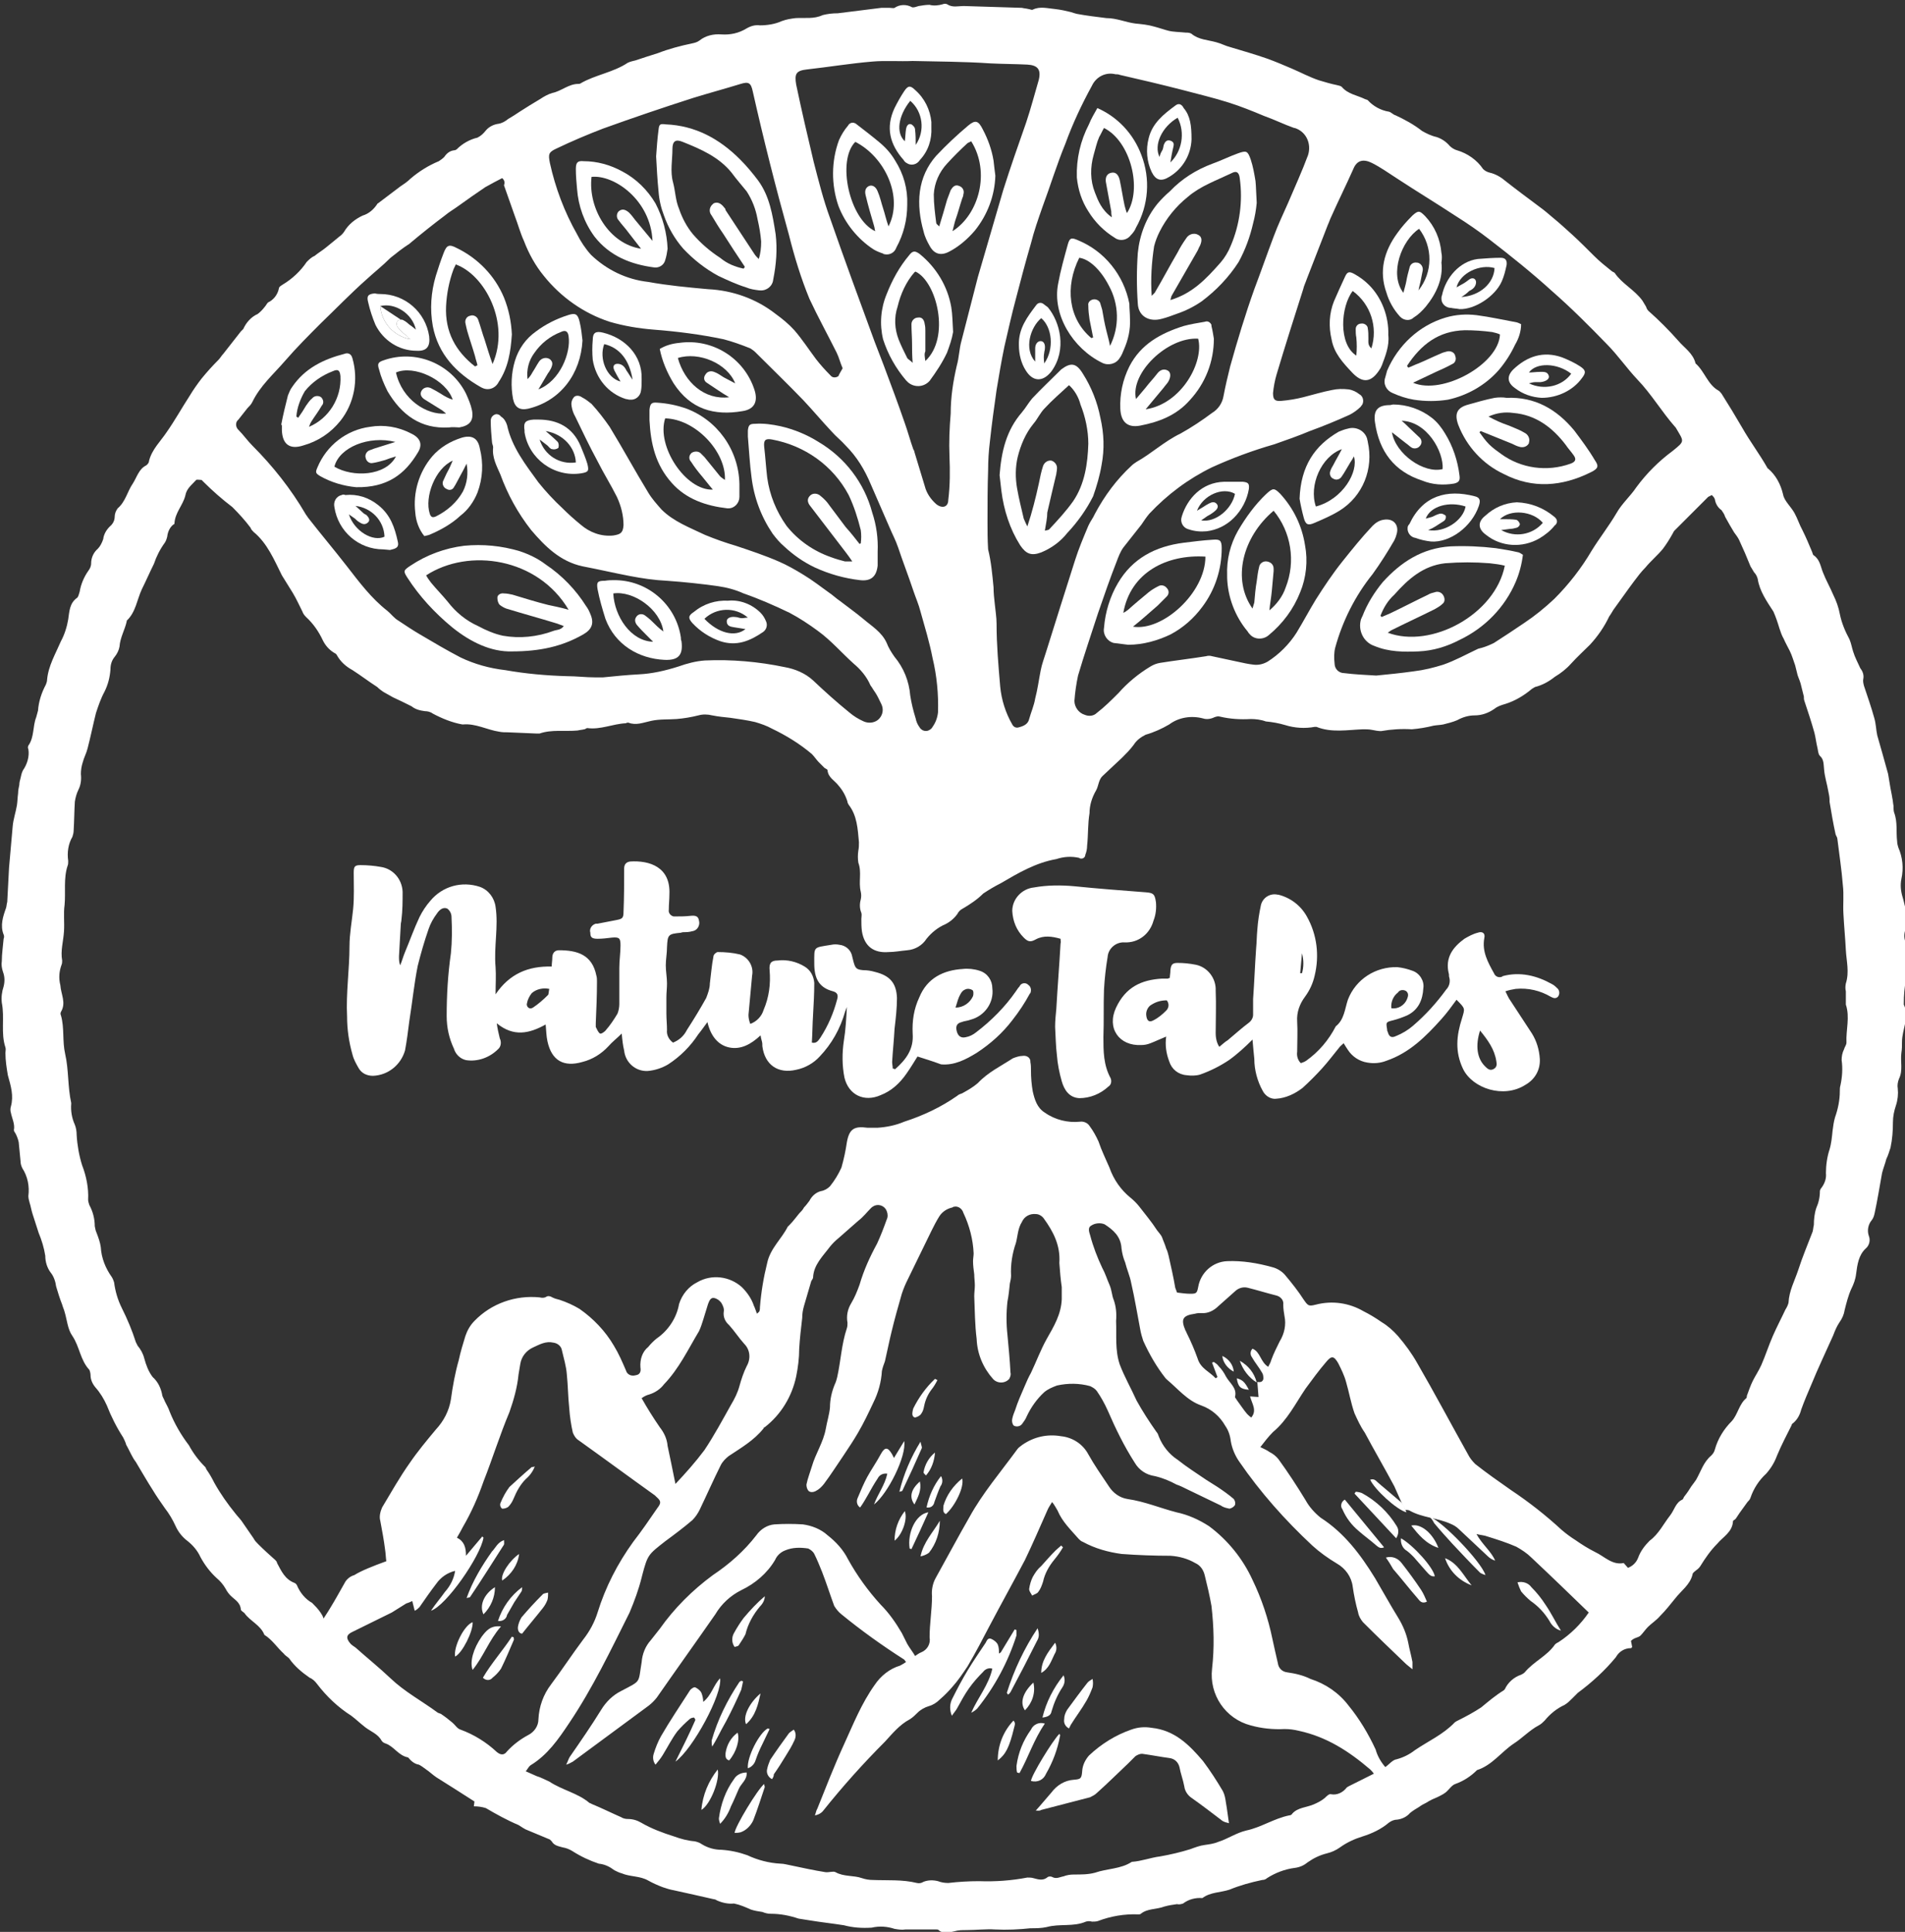 <?xml version="1.0" encoding="utf-8"?>
<!-- Generator: Adobe Illustrator 23.1.1, SVG Export Plug-In . SVG Version: 6.00 Build 0)  -->
<svg version="1.1" id="Layer_1" xmlns="http://www.w3.org/2000/svg" xmlns:xlink="http://www.w3.org/1999/xlink" x="0px" y="0px"
	 viewBox="0 0 315.6 320" style="enable-background:new 0 0 315.6 320;" xml:space="preserve">
<rect x="0" y="0" width="315.6" height="320" fill="#333333" stroke="none"/>
<style type="text/css">
	.st0{fill:#FFFFFF;}
</style>
<title>logotype-dark</title>
<g>
	<path class="st0" d="M270.2,271.8l0.2,1c-0.1,0.1-0.1,0.2-0.2,0.2c-1.1,0-2,0.6-2.5,1.5c-1.8,2.2-4,4.2-6.3,5.9
		c-0.3,0.3-0.6,0.6-0.9,0.9c-0.4,0.4-0.8,0.8-1.3,1.1c-1.3,0.6-2.4,1.5-3.3,2.6c-0.3,0.3-0.6,0.6-1,0.8c-1.5,0.8-2.7,2.1-4.1,3
		c-2.1,1.4-3.6,3.6-6.1,4.4c-1,1-2.2,1.8-3.6,2.3c-0.6,0.2-1,0.9-1.6,1.4c-0.4,0.3-0.8,0.5-1.2,0.7c-0.7,0.3-1.4,0.6-2,1
		c-0.4,0.2-0.8,0.4-1.2,0.7c-0.5,0.3-1,0.6-1.5,1c-0.5,0.6-1.3,1-2.1,1.1c-0.5,0-1,0.2-1.4,0.5c-1.3,1.1-2.8,1.8-4.4,2.3
		c-1.3,0.4-2.6,1-3.7,1.8c-0.7,0.5-1.4,0.8-2.2,1c-1.2,0.3-2.2,0.8-3.2,1.5c-0.6,0.5-1.3,0.8-2.1,0.9c-1.6,0.2-3.2,0.8-4.6,1.7
		c-0.2,0.2-0.5,0.3-0.8,0.3c-1.9,0.4-3.7,0.9-5.4,1.6c-1.5,0.5-3.2,0.4-4.5,1.4c-1.1-0.1-2.3,0.2-3.2,0.9c-0.3,0.1-0.7,0.2-1,0.1
		c-0.7,0.1-1.4,0.2-2.1,0.4c-1.3,0.5-2.8,0.3-3.9,1.2c-0.1,0.1-0.3,0.1-0.4,0.1c-2.3-0.1-4.6,0.3-6.7,1.1c-0.3,0.1-0.7,0.1-1,0.1
		c-0.3-0.1-0.7-0.1-1,0c-2.1,0.9-4.3,0.3-6.5,0.9c-0.9,0.2-1.8,0.2-2.7,0.2c-1.9,0.2-3.9,0.3-5.8,0.2c-1.6-0.1-3.2,0.1-4.8,0.1
		c-0.7,0-1.3,0-2,0.2c-0.9,0.2-1.8,0.5-2.6-0.2c-0.1-0.1-0.2-0.1-0.3-0.1H150c-0.6,0.1-1.2,0-1.8-0.1c-1.2-0.4-2.5-0.5-3.8-0.2
		c-1.6,0.1-3.1,0-4.6-0.4c-1.9-0.3-3.8-0.5-5.6-0.8c-0.7-0.1-1.3-0.2-1.9-0.3c-1.5-0.5-3-0.8-4.6-0.8c-0.5,0-0.9-0.1-1.4-0.3
		c-0.7-0.1-1.3-0.2-1.9-0.4c-0.9-0.4-1.8-0.8-2.8-1c-0.9,0.1-1.9-0.1-2.8-0.5c-0.2-0.1-0.3-0.2-0.5-0.2c-2.2-0.5-4.4-1-6.7-1.5
		c-0.6-0.1-1.2-0.3-1.8-0.5c-0.8-0.3-1.7-0.7-2.4-1.1c-1.4-0.8-3-0.6-4.4-1.2c-0.4-0.1-0.8-0.3-1.2-0.5c-0.8-0.6-1.6-1-2.6-1.1
		c-1.5-0.5-3-1.2-4.4-2.1c-0.5-0.3-1-0.5-1.6-0.6c-0.7-0.2-1.4-0.3-1.8-1c-0.1-0.1-0.2-0.2-0.3-0.3c-1.2-0.5-2.4-1-3.6-1.5
		c-0.6-0.2-1.1-0.6-1.6-0.9c-1.9-0.8-3.7-1.8-5.4-2.8c-0.6-0.2-1.3-0.3-2-0.3l0.1-0.8c-2.2-1.4-4.2-2.7-6.3-4
		c-0.6-0.4-1.1-0.9-1.7-1.3c-0.4-0.3-0.8-0.6-1.2-0.8c-0.7-0.1-1.3-0.6-1.7-1.1l-0.1-0.1c-1.6-0.3-2.3-1.8-3.7-2.3
		c-0.3-0.1-0.5-0.2-0.7-0.5c-0.6-1.1-1.8-1.5-2.7-2.2s-1.5-1.3-2.3-1.9c-2.2-1.4-4.1-3.2-5.7-5.3c-0.3-0.4-0.7-0.8-1.2-1
		c-1.3-0.9-2.5-1.9-3.4-3.2c-0.3-0.3-0.7-0.5-0.9-0.8c-1.1-1-1.9-2.3-3.2-3.1c-0.6-1.6-2.4-2.3-3.3-3.6c-0.2-0.2-0.6-0.4-0.6-0.6
		c-0.1-1.2-1-1.6-1.7-2.3c-0.3-0.3-0.6-0.7-0.8-1.1c-0.4-0.7-0.9-1.3-1.5-1.8c-1.1-1-2-2.2-2.7-3.5c-0.5-1.1-1.3-2-2.2-2.7
		c-0.8-0.6-1.5-1.5-1.9-2.4c-0.5-1.1-1.1-2.1-1.8-3c-0.7-1-1.4-2-2-3c-0.9-1.4-1.7-2.8-2.6-4.3c-0.2-0.4-0.5-0.7-0.7-1.1
		c-0.4-0.7-0.7-1.4-1.1-2.1c-0.1-0.4-0.3-0.8-0.5-1.2c-1.1-1.7-2-3.5-2.7-5.3c-0.5-1.1-1.1-2.1-1.9-3c-0.5-0.6-0.8-1.3-0.8-2
		c0-0.3-0.1-0.7-0.2-0.9c-1.5-1.6-1.6-3.8-2.8-5.6c-0.8-1.1-0.9-2.7-1.3-4c-0.1-0.4-0.3-0.8-0.4-1.2c-0.4-1-0.7-2-1-3
		c-0.1-0.8-0.4-1.7-0.9-2.3C7.8,210,7.5,209,7.5,208c-0.2-1.3-0.6-2.6-1.1-3.8c-0.3-1-0.7-2.1-1-3.1c-0.2-0.6-0.3-1.3-0.5-1.9
		c-0.1-0.4-0.2-0.7-0.2-1.1c0.2-1.6-0.1-3.2-1-4.6c-0.2-0.4-0.3-0.8-0.3-1.2c-0.1-1-0.2-2.1-0.3-3.1c-0.1-0.5-0.3-1-0.5-1.4
		c-0.1-0.2-0.3-0.4-0.3-0.6c0.2-1-0.3-1.9-0.5-2.9c-0.1-0.3-0.1-0.7,0-1c0.5-1.8,0-3.4-0.5-5.2c-0.2-1.2-0.4-2.4-0.4-3.7
		c0-0.3,0.1-0.6,0-0.9c-0.8-2.4-0.1-4.9-0.6-7.4c-0.1-0.9,0-1.8,0.3-2.7c0.2-0.8,0.2-1.6-0.1-2.4c-0.2-0.6-0.3-1.2-0.2-1.8
		c0-1.2,0.2-2.5,0.3-3.7c0.1-0.2,0.1-0.5,0-0.7c-0.6-1.5-0.1-3,0.4-4.4c0.1-0.3,0.1-0.7,0.2-1c0.1-1.9,0.2-3.8,0.3-5.7
		c0.2-2.3,0.4-4.5,0.6-6.8c0.1-1.2,0.5-2.3,0.7-3.5c0.1-0.6,0.1-1.3,0.2-2c0-0.5,0.1-0.9,0.2-1.4c0-0.4,0.1-0.7,0.2-1.1
		c0.1-0.5,0.2-0.9,0.4-1.3c0.7-1,1.1-2.3,0.9-3.5c-0.1-0.2-0.1-0.4,0-0.6c1-1.4,0.7-3.2,1.3-4.7c0.1-0.4,0.2-0.7,0.3-1.1
		c0.1-1.5,0.6-3,1.3-4.3c0.1-0.3,0.2-0.5,0.2-0.8c0.2-2.3,1.4-4.3,2.3-6.4c0.6-1.1,1-2.4,1.2-3.6c0.2-1.3,0.2-2.7,1.5-3.6
		c0.2-0.2,0.3-0.7,0.4-1c0.2-1.2,0.7-2.4,1.4-3.4c0.3-0.4,0.5-0.8,0.5-1.3c0-0.9,0.4-1.8,1.1-2.4c0.4-0.4,0.7-1,0.9-1.6
		c0.1-0.8,0.5-1.5,1.1-2.1c0.5-0.4,0.8-1,0.8-1.6c0-0.5,0.2-1,0.5-1.4c1.3-1.1,1.6-2.8,2.5-4.1c0.7-1.1,1-2.4,2.2-3
		c0.3-0.2,0.5-0.5,0.5-0.8c0.5-1.9,1.9-3.2,2.9-4.7c1.4-2,2.5-4,3.8-6c0.6-1,1.3-2,2-2.9c0.9-1.1,1.8-2.1,2.8-3.1
		c0.3-0.3,0.5-0.7,0.8-1l2.9-3.7c0.1-0.1,0.3-0.3,0.4-0.4c0.5-1.1,1.3-2,2.4-2.5c0.4-0.3,0.8-0.7,1.1-1.1c0.2-0.2,0.4-0.6,0.6-0.8
		c0.9-0.4,1.6-1.3,1.8-2.3c0-0.3,0.4-0.5,0.7-0.7c1.5-0.9,2.9-2.2,3.9-3.7c0.4-0.4,0.8-0.8,1.3-1c0.6-0.5,1.3-0.9,1.9-1.4
		s1.5-1.2,2.2-1.8c0.3-0.2,0.6-0.5,0.8-0.8c0.7-1.2,1.8-2.1,3.1-2.7c1-0.3,1.8-1,2.4-1.9c0,0,0-0.1,0.1-0.1l3.7-2.8
		c0.6-0.4,1.2-0.8,1.7-1.3c1.4-1.2,3-2.2,4.7-2.9c0.3-0.2,0.6-0.4,0.9-0.7c0.4-0.6,0.9-1,1.6-1.1c0.2,0,0.4-0.1,0.5-0.2
		c0.9-0.9,2.1-1.6,3.4-1.9c0.6-0.3,1-0.7,1.4-1.2c0.5-0.6,1.3-1,2.1-1.1c0.6-0.1,1.1-0.4,1.6-0.8c0.7-0.4,1.3-0.8,1.9-1.2
		c1.1-0.7,2.2-1.4,3.4-2.1c0.6-0.4,1.3-0.8,2-1c1.5-0.3,2.7-1.5,4.3-1.5c0.1,0,0.3,0,0.4-0.1c2.4-1.4,5.4-1.8,7.8-3.4
		c0.4-0.2,0.9-0.3,1.3-0.4c1.2-0.4,2.4-0.8,3.7-1.2c1.8-0.7,3.7-1.2,5.6-1.6c0.5-0.1,0.9-0.2,1.3-0.5c1-0.8,2.3-1.1,3.6-1
		c1.5,0.1,2.9-0.2,4.2-1c0.7-0.4,1.4-0.6,2.2-0.5c1.2,0,2.5-0.2,3.6-0.7c0.8-0.3,1.5-0.4,2.3-0.5c1.5-0.1,3,0.2,4.5-0.5
		c0.8-0.2,1.6-0.3,2.5-0.3c2.4-0.3,4.8-0.6,7.2-0.9c0.5,0,0.9,0,1.4,0c0.3,0,0.7,0.1,0.8,0c0.9-0.6,2-0.6,2.9-0.1
		c0.3,0.1,0.7-0.1,1.1-0.2c0.6-0.1,1.2-0.2,1.8-0.2c0.7,0.2,1.5,0.1,2.2-0.1c0.2-0.1,0.5-0.1,0.7,0c0.9,0.6,1.8,0.3,2.8,0.3
		c3.2,0.1,6.4,0.2,9.6,0.3c0.4,0.1,0.7,0.1,1.1,0.2c0.2,0,0.5,0.2,0.7,0.1c1.2-0.6,2.5-0.2,3.7-0.1c0.9,0.1,1.8,0.3,2.6,0.5
		c0.3,0.1,0.6,0.2,1,0.3c1.6,0.3,3.3,0.5,4.9,0.7c1.7,0,3.2,0.7,4.8,0.9c1,0.1,2.1,0.2,3.1,0.5c0.8,0.2,1.6,0.5,2.4,0.7
		s1.9,0.2,2.8,0.3c0.3,0,0.7,0,1,0.2c1.2,1,2.7,1,4.1,1.4c0.8,0.2,1.5,0.6,2.3,0.8c2,0.6,4.1,1.2,6.1,1.9c1.4,0.5,2.8,1.1,4.2,1.7
		s2.9,1.4,4.4,1.9c1,0.3,2,0.6,3,0.8c0.3,0.1,0.6,0.1,0.8,0.3c1,1.2,2.6,1.4,3.8,2c0.2,0.1,0.4,0.1,0.5,0.2c0.9,1,2.2,1.7,3.5,1.9
		c0.4,0.1,0.7,0.5,1.1,0.6c1.5,0.7,3,1.5,4.4,2.6c0.7,0.4,1.5,0.8,2.4,1c0.9,0.3,1.6,0.8,2.2,1.5c0.3,0.3,0.8,0.6,1.2,0.7
		c1.7,0.5,3.3,1.6,4.3,3.1c0.3,0.3,0.7,0.5,1.1,0.6c0.9,0.2,1.8,0.7,2.5,1.3c1.9,1.5,3.8,2.9,5.8,4.4c0.7,0.5,1.4,1.1,2.1,1.7
		c1.1,0.9,2.2,1.9,3.3,2.9c1.2,1.1,2.4,2.3,3.6,3.5c0.9,0.9,1.9,1.7,2.9,2.5c0.1,0.1,0.4,0.2,0.5,0.3c1.2,1.8,3.3,2.8,4.6,4.6
		c0.2,0.3,0.4,0.7,0.6,1c0.1,0.3,0.2,0.5,0.4,0.7c1.7,1.5,3.4,3.2,4.9,4.9c1,1.2,2.5,2.1,2.9,3.8c1.5,1.3,2,3.5,3.8,4.5
		c0.2,0.1,0.3,0.3,0.5,0.5c1.2,1.9,2.3,3.7,3.4,5.6c1.3,2.3,2.9,4.4,4.2,6.7c0,0,0,0.1,0.1,0.1c1.3,1.1,2.1,2.6,2.5,4.3
		c0.2,1.1,1.3,2,1.9,3.1c0.5,0.9,0.8,1.9,1.3,2.8c0.6,1.2,1.1,2.4,1.6,3.6c0.1,0.2,0.1,0.5,0.3,0.6c1,0.7,1.1,1.8,1.5,2.8
		c0.5,1.3,1.2,2.5,1.7,3.7c0.5,1,0.9,2.1,1.1,3.2c0.3,1.5,0.9,2.9,1.6,4.2c0.3,0.7,0.4,1.4,0.6,2c0.3,1,0.8,1.9,1.2,2.8
		c0.4,0.5,0.6,1.1,0.5,1.7c-0.1,0.4,0,0.8,0.1,1.2c0.6,1.8,1.2,3.5,1.7,5.3c0.3,1,0.3,2,0.5,2.9c0.6,2.1,1.2,4.2,1.8,6.4
		c0.1,0.6,0.2,1.2,0.3,1.8c0.1,0.7,0.3,1.5,0.4,2.2c0.1,0.4,0.1,0.8,0.2,1.3c0,0.4,0,0.8,0.1,1.1c0.6,1.6,0.3,3.2,0.5,4.8
		c0,0.3,0.1,0.7,0.2,1c0.7,1.6,0.9,3.4,0.5,5.2c-0.2,1-0.1,2,0.2,3c0.2,0.6,0.3,1.3,0.5,1.9c0.3,1.1,0.3,2.3,0,3.4
		c-0.3,0.8-0.3,1.6,0.1,2.4c0.1,0.2,0.2,0.4,0.1,0.5c-0.7,1.7,0.5,3.5-0.1,5.3c-0.3,1.4-0.4,2.8-0.4,4.2v0.1c1,2.1-0.3,4.1-0.3,6.2
		c0,0.6,0,1.2-0.1,1.8c-0.2,1.4,0.3,2.9-0.4,4.3c-0.2,0.5-0.3,1.1-0.2,1.6c0.1,0.9,0,1.9-0.3,2.8c-0.3,0.9-0.5,1.8-0.5,2.8
		c0,1.4-0.1,2.8-0.4,4.2c-0.2,0.6-0.4,1.3-0.7,1.9c-0.2,0.8-0.5,1.5-0.7,2.3c-0.2,1.1-0.4,2.2-0.6,3.4s-0.4,2.1-0.6,3.1
		c-0.1,0.5-0.2,0.9-0.5,1.3c-0.6,0.7-0.8,1.7-0.5,2.6c0.3,0.7,0.1,1.6-0.5,2.1c-1.2,1.1-1.4,2.7-1.6,4.2c-0.1,0.9-0.4,1.7-0.8,2.5
		c-0.5,1.1-0.8,2.3-1.1,3.5c-0.1,0.7-0.4,1.4-0.9,2.1c-0.4,0.6-0.7,1.3-1,2.1c-1.2,2.7-2.5,5.4-3.6,8.1c-0.6,1.4-1.2,2.8-1.7,4.2
		c-0.2,0.8-0.6,1.6-1.3,2.2c-0.2,0.1-0.3,0.3-0.3,0.4c-0.8,1.6-1.7,3.3-2.4,5c-0.4,1.1-1,2.1-1.8,3c-1.2,1.1-2.1,2.5-2.6,4
		c-0.1,0.3-0.3,0.5-0.5,0.7l-1.3,1.8c-0.2,0.3-0.4,0.6-0.6,0.9s-0.5,0.3-0.5,0.5c-0.1,1.8-1.7,2.6-2.6,3.7c-1.1,1.1-2,2.4-2.8,3.7
		c-0.2,0.3-0.4,0.5-0.7,0.7c-0.2,0.2-0.6,0.4-0.6,0.7c-0.4,1.7-1.9,2.7-2.9,4c-0.8,1-1.6,2-2.5,2.9c-0.6,0.7-1.4,1.2-2,1.8
		c-0.4,0.4-0.8,1-1.2,1.4S270.8,271.2,270.2,271.8z M208.3,228.9c0.5,0.1,0.9,0,1-0.5c0-0.3,0-0.7-0.2-1c-0.5-0.9-1.2-1.7-1.7-2.6
		c-0.3-0.4-0.3-1,0.1-1.4c1.3,0.5,1.3,2.2,2.6,3c0.2-0.4,0.4-0.7,0.5-1.1c0.4-1.1,0.9-2.1,1.4-3.1c0.8-1.3,1.1-2.8,0.8-4.2
		c-0.1-0.6-0.2-1.2-0.2-1.9c0.1-0.7-0.4-1.3-1.1-1.5c-1.6-0.4-3.2-0.9-4.8-1.3c-0.8-0.2-1.6,0.1-2.1,0.6c-0.9,0.8-1.8,1.6-2.7,2.4
		c-0.8,0.8-1.8,1.3-2.9,1.2c-0.3,0-0.7,0-1,0.1c-2.1,0.3-2.4,0.9-1.6,2.8c0.1,0.1,0.1,0.2,0.2,0.4c0.7,1.4,1.3,2.8,1.8,4.2
		c0.5,1.7,2,2.2,3,3.3l0.3-0.2l-0.9-2.4l0.3-0.1c0.3,0.2,0.6,0.4,0.8,0.7c0.5,0.5,0.9,1.1,1.2,1.7c0.6,1.1,1.9,1.9,1.5,3.4
		c0,0.1,0.2,0.3,0.3,0.5c0.6,0.8,1.1,1.6,1.7,2.3c0.2,0.2,0.4,0.4,0.7,0.6c1-1.2,0.1-2.3-0.2-3.5l1.4,0.1L208.3,228.9L208.3,228.9z
		 M232.2,248.9c-0.4-0.9-0.8-1.8-1.2-2.7c-1.6-3-3.3-5.9-4.9-8.9c-0.7-1-1.2-2.1-1.7-3.2c-0.6-1.7-0.9-3.5-1.4-5.2
		c-0.3-1.1-0.8-2.1-1.3-3.1c-0.7-1.2-1.1-1.3-2-0.2c-1.2,1.4-2.3,2.9-3.4,4.4c-1.7,2.5-3,5.2-5.4,7.2c-0.8,0.8-1.4,1.6-2.1,2.5
		c0.6,0.3,1.1,0.5,1.5,0.8c0.6,0.3,1.1,0.7,1.5,1.2c1.6,2.2,3.1,4.5,4.5,6.8c0.6,1.1,1.5,2.1,2.5,2.9c3.9,2.5,6.6,6.1,9,10
		c1.3,2.2,2.5,4.4,3.8,6.5c0.8,1.3,1.4,2.7,1.7,4.2c0.2,1.1,0.5,2.1,0.7,3.2c0,0.4,0,0.8,0,1.2c-0.6-0.5-0.9-0.7-1.2-1
		c-2.3-2.2-4.7-4.5-7-6.8c-0.4-0.5-0.7-1-0.8-1.6c-0.4-1.4-0.7-2.9-0.9-4.3c-0.2-1.6-1.2-3-2.6-3.8c-1.5-0.9-2.9-1.9-4.1-3
		c-4.5-4.2-8.6-8.8-12.1-13.9c-0.7-1-1.2-2.2-1.4-3.4c-0.1-0.9-0.4-1.8-0.9-2.5c-0.9-1.6-2.3-2.8-4-3.4c-2.3-0.8-3.9-2.8-5.7-4.3
		c-0.1-0.1-0.1-0.1-0.2-0.2c-1.5-1.9-2.7-4-3.7-6.2c-0.2-0.6-0.4-1.3-0.5-1.9c-0.5-2.6-0.9-5.1-1.5-7.7c-0.2-1.1-0.7-2.2-1-3.4
		c-0.3-0.7-0.5-1.5-0.6-2.3c-0.1-2-1.4-3.1-2.8-4c-0.7-0.3-1.6-0.2-2.2,0.2c-0.6,0.3-0.4,1-0.2,1.6c0.5,1.9,1.2,3.7,2,5.4
		c0.5,0.9,0.8,1.9,1.2,2.8s0.4,1.8,0.7,2.5c0.4,1.1,0.5,2.3,0.4,3.5c0.1,2.4-0.2,4.8,0.6,7.2c0.8,2.1,1.9,4,2.8,6
		c1,1.8,2.1,3.5,3.3,5.2c0.2,0.2,0.3,0.5,0.4,0.8c0.6,1.5,1.7,2.9,3.1,3.8c1.5,1.2,3.1,2.2,4.7,3.3c0.6,0.4,1.3,0.8,1.9,1.2
		c0.9,0.6,1.9,1.3,2.7,2c0.2,0.3,0.3,0.6,0.2,1c-0.2,0.3-0.5,0.5-0.9,0.6c-0.5-0.1-1-0.2-1.4-0.5c-1.9-0.9-3.7-1.8-5.6-2.7
		c-0.6-0.3-1.2-0.6-1.8-0.8c-1.1-0.6-2.3-1.1-3.6-1.4c-1.4-0.2-2.6-1-3.3-2.2c-1.8-2.8-3.2-5.7-4.5-8.7c-0.5-1.1-1.1-2.2-1.8-3.2
		c-0.3-0.4-0.7-0.6-1.1-0.8c-1.8-0.5-3.7-0.5-5.5-0.1c-0.8,0.3-1.5,0.6-2.1,1.1c-1.2,1.1-2.2,2.5-2.9,4c-0.2,0.5-0.5,0.9-0.8,1.3
		c-0.3,0.4-1,0.5-1.4,0.2l0,0c-0.2-0.3-0.3-0.7-0.2-1.1c0.1-0.5,0.3-1,0.5-1.5c0.2-0.6,0.4-1.2,0.7-1.9s0.6-1.4,0.9-2.1
		s0.6-1.4,1-2.1c0.9-1.9,1.6-3.8,2.6-5.6c1.2-2.1,2.4-4.1,2.5-6.6c0-0.7,0-1.3,0-2c-0.2-1.3-0.3-2.7-0.4-4c0.2-2.9-1-5.2-2.6-7.4
		c-0.3-0.4-0.8-0.7-1.3-0.7c-1-0.1-1.9,0.4-2.3,1.3c-0.7,1.1-0.7,2.4-1,3.5c-0.6,1.7-0.9,3.6-0.8,5.4c0,0.4-0.1,0.9-0.2,1.3
		c-0.1,1-0.2,2-0.4,3c-0.2,1.8-0.2,3.7,0,5.5c0.2,2.1,0.4,4.2,0.5,6.2c0.1,0.4,0,0.7-0.2,1.1c-0.7,0.8-2,0.8-2.7,0l0,0
		c-1.6-1.8-2.6-4.1-2.7-6.6c-0.3-2.4-0.3-4.7-0.4-7.1c0-0.6,0.1-1.2,0.1-1.8s-0.1-1.2-0.1-1.8c-0.1-0.8-0.2-1.5-0.2-2.2
		c0-0.4,0.1-0.9,0.1-1.3c-0.1-2.3-0.7-4.6-1.7-6.7c-0.2-0.7-0.9-1.2-1.6-1c-0.1,0-0.1,0-0.2,0.1c-0.9,0.2-1.7,0.7-2.2,1.5
		s-0.9,1.6-1.3,2.4c-1.3,2.7-2.6,5.3-3.9,8c-0.4,0.8-0.7,1.5-1,2.4c-0.6,2.1-1.2,4.2-1.7,6.3c-0.4,1.6-0.7,3.2-1.1,4.9
		c-0.2,0.5-0.4,1.1-0.5,1.6c-0.1,1.8-0.6,3.6-1.4,5.2c-0.8,1.7-1.6,3.4-2.6,5.1c-0.7,1.2-1.5,2.4-2.3,3.6c-1.1,1.6-2.1,3.2-3.3,4.8
		c-0.4,0.5-0.8,0.9-1.4,1.2c-0.4,0.2-0.8,0.2-1.1,0c-0.3-0.3-0.4-0.7-0.4-1.1c0.2-1,0.6-2,0.9-3c0.6-2.1,1.9-4,2.3-6.2
		c0.2-1.2,0.6-2.4,0.7-3.6c0-1.3,0.3-2.6,0.8-3.8c0.2-0.4,0.3-0.8,0.4-1.2c0.6-2.7,0.7-5.4,1.6-8.1c0.1-0.3,0.1-0.6,0.1-0.9
		c-0.2-1.1,0-2.2,0.6-3.2s1-2,1.4-3.1c0.7-2.4,1.7-4.6,2.9-6.8c0.6-1.3,1.1-2.6,1.6-4c0.2-0.4,0.2-0.9,0-1.4c-0.3-0.8-1.2-1.2-2-0.9
		c-0.2,0.1-0.4,0.2-0.6,0.4c-0.7,0.7-1.3,1.5-2.1,2.1c-1.1,1-2.2,1.9-3.3,2.9c-0.5,0.4-1,0.9-1.4,1.4c-1.2,1.6-2.7,3-2.8,5.1
		c0,0.2-0.2,0.4-0.3,0.6c-0.4,1.4-0.8,2.7-1.2,4.1c-0.2,0.7-0.3,1.3-0.3,2c-0.2,1.7-0.4,3.4-0.5,5.1c0,1.6-0.2,3.1-0.5,4.6
		c-0.7,3.3-2.5,6.3-5.2,8.4c-0.1,0-0.2,0.1-0.2,0.2c-1.6,2-3.7,3.2-5.8,4.6c-0.5,0.4-1,0.9-1.3,1.5c-1.2,2.4-2.3,4.9-3.5,7.4
		c-0.3,0.6-0.7,1.2-1.2,1.7c-1.4,1.2-3,2.4-4.5,3.5c-2.8,2.2-2.9,2.2-3.8,5.6c0,0.1-0.1,0.3-0.1,0.4c-0.5,2-1.2,3.9-2,5.8
		c-3.1,6.2-6.1,12.5-10,18.3c-1.8,2.7-3.6,5.3-6.4,7c-0.3,0.2-0.4,0.5-0.8,1l1.8,0.8c0.7,0.2,1.4,0.6,2.1,0.9
		c2.1,1.4,4.7,1.9,6.6,3.5c0.1,0.1,0.3,0.1,0.4,0.2c1.7,0.7,3.3,1.5,4.9,2.2c0.3,0.2,0.7,0.3,1.1,0.3c0.8,0,1.5,0.2,2.2,0.6
		c1.7,1,3.6,1.7,5.5,2.3c1.1,0.4,2.2,0.7,3.4,0.8c0.4,0.1,0.8,0.2,1.2,0.5c1,0.6,2.1,0.9,3.2,0.9c1.5,0.1,2.9,0.4,4.3,0.9
		c1.7,0.8,3.6,1.3,5.5,1.4c0.6,0,1.2,0.2,1.8,0.3c1.9,0.4,3.7,0.8,5.6,1.1c0.6,0.1,1.3-0.2,1.7,0c1.4,0.8,3,0.5,4.4,1
		c0.6,0.2,1.2,0.3,1.8,0.3c2.4,0.1,4.9-0.1,7.3,0.5c0.4,0.1,0.8,0,1.1-0.2c0.8-0.3,1.6-0.3,2.4-0.1c0.5,0.2,1.1,0.3,1.7,0.3
		c1.7-0.2,3.4-0.3,5.1-0.3c2.7,0.1,5.4-0.1,8-0.6c0.3,0,0.7,0,1,0.1c0.8,0.2,1.6,0.5,2.4-0.2c0.2-0.1,0.5-0.1,0.7,0
		c0.7,0.4,1.3,0,1.9-0.1c0.5-0.2,1.1-0.3,1.7-0.3c1.2,0,2.4,0,3.5-0.3c2-0.7,4.3-0.6,6.1-1.8c1.6-0.1,3.1-0.7,4.7-0.9
		c1.7-0.3,3.4-0.7,5-1.2c0.8-0.3,1.6-0.6,2.4-0.7c0.7-0.1,1.5-0.2,2.2-0.5c1.6-0.5,3-1.5,4.7-1.9c2.4-0.5,4.6-2,7.1-2.5
		c0.2,0,0.4-0.1,0.5-0.3c0.9-1,2.3-1,3.5-1.5c0.7-0.3,1.3-0.6,1.9-1.1c0.3-0.3,0.7-0.7,1-0.6c1,0.2,2-0.3,2.6-1.1
		c0.1-0.1,0.3-0.2,0.5-0.3l4-2c-0.2-0.3-0.4-0.5-0.6-0.7c-3.5-3-7.2-5.4-11.8-6.4c-0.8-0.2-1.6-0.3-2.4-0.3
		c-1.9,0.1-3.8-0.1-5.6-0.6c-4.2-1.1-6.9-5.1-6.4-9.4c0.4-3.5,0.3-6.9-0.1-10.4c-0.3-1.7-0.7-3.4-1.1-5c-0.2-0.9-0.7-1.7-1.6-2.1
		c-1.2-0.7-2.6-1.1-4.1-1.2c-2.7,0-5.4-0.1-8.1-0.3c-2.2-0.3-4.4-0.9-6.4-2c-0.3-0.1-0.5-0.3-0.7-0.5c-1.3-1.5-2.7-2.8-3.5-4.7
		c-0.3-0.5-0.5-0.9-0.9-1.4c-0.3,0.5-0.6,0.9-0.8,1.4c-1.2,2.7-2.4,5.5-3.7,8.2c-1.9,3.6-3.9,7.2-5.8,10.8c-1.2,2.3-2.4,4.6-3.7,6.8
		c-0.8,1.2-1.6,2.4-2.6,3.5c-0.6,0.7-1.3,1.4-2,2c-0.5,0.5-1.1,0.9-1.8,1.1s-1.4,0.6-1.9,1.1c-0.4,0.4-0.8,0.8-1.3,1.1
		c-1.7,0.9-2.9,2.4-4.1,3.7c-3.6,3.6-7,7.4-10.2,11.4c-0.3,0.4-0.8,0.7-1.4,0.8c0.2-0.5,0.2-0.8,0.4-1.1c1.4-3.5,2.8-7.1,4.4-10.6
		s2.9-6.8,5.1-9.9c1-1.5,2.5-2.7,4.2-3.2c0.4-0.2,0.7-0.4,1-0.6c-0.1-0.1-0.2-0.3-0.3-0.4c-3.6-2.3-7.1-4.8-10.4-7.5
		c-0.5-0.4-0.9-0.9-1.2-1.4c-0.7-1.9-1.3-3.8-2-5.6c-0.4-1-0.8-2-1.3-3c-0.2-0.4-0.6-0.7-1-0.9c-1.3-0.2-2.6-0.2-3.8,0.3
		c-0.8,0.3-1.4,0.9-1.7,1.6c-1.3,2.2-3.3,3.9-5.6,5c-1.8,0.9-3.3,2.3-4.3,4c-3.2,4.6-6.5,9.2-9.7,13.8c-0.4,0.5-0.8,0.9-1.3,1.3
		c-4.2,3.1-8.4,6.2-12.6,9.3c-0.4,0.2-0.7,0.4-1.1,0.5c0.3-0.6,0.4-1,0.6-1.3c1.8-2.6,3.6-5.2,5.2-7.8c0.8-1.3,1.9-2.4,3.3-3.1
		c3.4-1.8,2.8-1.2,3.4-4.8c0.1-1.3,0.6-2.6,1.5-3.6c0.5-0.6,1-1.3,1.5-1.9c2.4-3.4,5.4-6.4,8.8-8.9c2.7-1.8,5.2-4,7.2-6.6
		c0.7-1,1.8-1.7,3-1.8c1.6-0.1,3.1-0.1,4.7,0c1.5,0.2,3,0.8,4.1,1.8c1.4,1.1,2.6,2.4,3.4,4c1.5,2.7,3.3,5.2,5.4,7.5
		c1.4,1.4,2.5,3,3.5,4.7c0.3,0.6,0.6,1.2,0.9,1.8c0.4,0.7,0.9,1.3,1.3,2c0.3-0.2,0.7-0.5,1-0.6c1-0.4,1.6-1.4,1.4-2.5
		c0-1.1,0.1-2.3,0.2-3.4c0.1-1.1,0.2-2.3,0.2-3.4c-0.1-1,0.1-2.1,0.6-3c1.9-3.4,3.7-6.8,5.6-10.1c2.2-4,5.2-7.5,7.9-11.2
		c0.2-0.3,0.5-0.5,0.9-0.8c1.9-1.3,4.1-1.8,6.4-1.4c1.9,0.2,3.6,1.3,4.5,3c1,1.8,2.2,3.5,3.4,5.3c0.7,1.1,1.8,1.9,3.1,2.1
		c2.8,0.4,5.4,1.5,8.1,2.2c1.9,0.4,3.7,1.2,5.4,2.3c3.1,2.3,5.6,5.4,7.2,8.9c1.5,3.1,2.6,6.4,3.3,9.8c0.3,1.4,0.6,2.7,0.9,4
		c0.1,0.8,0.7,1.4,1.5,1.5c1.4,0.2,2.7,0.5,3.9,1.1c2.5,0.8,4.7,2.3,6.3,4.4c1.8,2.2,3.3,4.7,4.5,7.3c0.3,1.1,0.9,2.1,1.6,2.9
		c0.7-0.5,1.2-1.2,1.9-1.3c1.1-0.3,2.1-0.8,3-1.5c2.2-1.5,4.7-2.6,6.6-4.6c0.1-0.1,0.3-0.2,0.5-0.3c1.4-0.7,2.7-1.4,3.9-2.2
		c1.2-1,2.4-2,3.7-2.8c0.1-0.1,0.1-0.1,0.2-0.2c0.5-1.1,1.5-2,2.7-2.4c0.2-0.1,0.4-0.2,0.6-0.4c1.5-1.8,3.7-2.7,5-4.6
		c0.2-0.2,0.4-0.3,0.6-0.4c2-1.3,3.7-3,5-4.9c-3.2-3.1-6.3-6.1-9.5-9.1c-0.7-0.7-1.6-1.3-2.5-1.8c-1.6-0.7-3.2-1.2-4.8-1.7
		c-0.5-0.2-1-0.2-1.8-0.4c1,1.8,2.4,2.8,3.1,4.4c-0.4-0.1-0.9-0.4-1.2-0.7c-1.6-1.5-3.2-3-4.8-4.5c-0.4-0.4-0.9-0.7-1.4-0.9
		c-2.2-1-4.7-1-6.8-2.2c-0.2-0.1-0.5-0.1-0.7-0.1L232.2,248.9z M64,258.6c-0.1-0.7-0.1-1.3-0.2-1.9c-0.2-1.6-0.5-3.2-0.8-4.8
		c-0.2-0.7,0-1.5,0.3-2.2c1.5-2.5,2.9-5,4.6-7.4c1.3-1.9,2.8-3.7,4.3-5.5c1.3-1.4,2.2-3.1,2.5-5c0.3-2.2,0.7-4.4,1.3-6.5
		c0.3-1.4,0.7-2.7,1.1-4c0.3-0.9,0.8-1.8,1.5-2.5c2.8-2.9,6.8-4.3,10.8-3.9c0.4,0.1,0.8,0.1,1.1-0.1c0.3-0.2,0.7-0.1,1,0.1
		c0.4,0.2,0.8,0.3,1.2,0.4c1.2,0.4,2.3,0.9,3.3,1.5c2.3,1.6,4.3,3.7,5.7,6.1c0.8,1.3,1.4,2.7,2,4.1c0.2,0.7,0.9,1,1.6,0.8
		c0.8-0.1,0.9-0.7,0.8-1.3c-0.1-1.3,0.3-2.6,1.3-3.4c0.4-0.5,0.9-1,1.4-1.4c1.9-1.3,3.3-3.4,3.7-5.7c0.5-1.6,1.6-2.9,3-3.6
		c2.4-1.4,5.4-1,7.4,0.8c0.9,0.9,1.6,1.9,2,3.1c0.2,0.4,0.3,0.8,0.5,1.3c0.2-0.2,0.4-0.3,0.4-0.4c0.1-0.2,0.1-0.5,0.1-0.7
		c0.2-2.5,0.6-4.9,1.2-7.3c0.5-2.4,2.4-4,3.4-6c0.1-0.1,0.2-0.2,0.3-0.3c0.6-0.6,1.1-1.3,1.6-1.9c0.3-0.3,0.6-0.6,0.8-1
		c0.3-0.3,0.6-0.7,0.9-1.1c0.4-0.8,1.1-1.4,1.9-1.6c0.6-0.1,1.1-0.4,1.5-0.8c0.8-1,1.4-2,1.9-3.1c0.4-1.4,0.7-2.8,0.9-4.2
		c0.4-2.2,1.2-2.7,3.4-2.4c0.6,0,1.1,0,1.7,0c1.5-0.1,3-0.4,4.4-1c3.1-1,6.1-2.4,8.8-4.3c0.2-0.2,0.5-0.3,0.8-0.4
		c0.9-0.5,1.8-1,2.6-1.7c1.7-1.8,3.8-2.8,5.8-4.1c0.5-0.2,1.1-0.4,1.6-0.4c0.6-0.1,1.2,0.2,1.3,0.8c0,0.1,0,0.1,0,0.2
		c0.1,0.5,0.1,0.9,0.1,1.4c0,1.2,0.1,2.4,0.3,3.5c0.3,1.3,0.7,2.7,2,3.5c1.7,1.2,3.8,1.7,5.8,1.5c0.6-0.1,1.3,0.2,1.6,0.7
		c0.6,0.8,1.1,1.7,1.5,2.6c0.5,1.5,1.2,2.9,1.8,4.3c0.7,2,1.9,3.7,3.5,5c0.5,0.4,1,0.9,1.4,1.4c1,1.3,2.1,2.6,3,4
		c0.3,0.4,0.6,0.7,0.8,1.1c0.2,0.6,0.5,1.2,0.7,1.9c0.2,0.4,0.3,0.8,0.4,1.2c0.4,1.8,0.8,3.5,1.1,5.3c0.1,0.3,0.2,0.5,0.3,0.8
		c0.8,0.1,1.5,0.2,2.2,0.2c1,0,1.1-0.1,1.3-1.1c0.4-2.4,2.4-4.2,4.8-4.3c2.5-0.1,5,0.3,7.5,1c0.8,0.2,1.6,0.7,2.1,1.3
		c1.1,1.3,2.2,2.7,3.1,4.1c0.7,1,0.8,1.1,2,0.8c2.7-0.7,5.5-0.3,7.9,1.1c1,0.5,2,1.1,3,1.8c1,0.6,1.9,1.4,2.7,2.3
		c1.2,1.4,2.3,2.9,3.2,4.5c2.9,5,5.6,10.1,8.4,15.1c0.3,0.6,0.7,1.1,1.2,1.6c1.9,1.5,3.9,2.9,5.9,4.3c3,2,5.8,4.2,8.4,6.6
		c0.7,0.6,1.5,1.2,2.3,1.7c1,0.7,2.1,1.4,3.3,2c1.5,0.7,2.8,2.2,4.7,1.8l0.7,0.8c0.8-0.3,1.4-0.9,1.7-1.7c0.4-1.1,1.1-2,1.9-2.8
		c1.5-1.1,2.3-2.8,3.4-4.2c0.7-0.9,0.9-2.1,2-2.6c0.2-0.1,0.2-0.4,0.4-0.6c0.4-0.5,0.8-1.1,1.1-1.6c0.3-0.4,0.6-0.8,0.8-1.1
		c0.8-1.4,1.2-2.9,2.5-4c0.3-0.3,0.5-0.6,0.6-1c0.5-1.8,1.5-3.4,2.8-4.7c1-1.1,1.2-2.8,2.4-3.8c0.1-0.1,0.1-0.3,0.1-0.4
		c0.3-0.8,0.6-1.7,1-2.5s1-1.7,1.4-2.6c0.7-1.6,1.2-3.2,1.9-4.8s1.4-2.9,2.1-4.4c0.2-0.3,0.4-0.7,0.5-1.1c0.1-2,1-3.6,1.6-5.4
		c0.7-2.2,1.6-4.3,2.4-6.4c0.1-0.4,0.1-0.7,0.2-1.1c0-0.9,0.1-1.9,0.4-2.8c0.4-0.9,0.6-1.8,0.6-2.8c0-0.2,0.2-0.5,0.3-0.6
		c0.5-0.7,0.8-1.5,0.7-2.4c0-1.3,0.2-2.7,0.6-3.9c0.3-1,0.4-2.1,0.5-3.1c0.1-0.8,0.2-1.5,0.4-2.2c0.5-1.4,0.8-2.9,0.8-4.3
		c0-0.3,0-0.7,0.1-1c0.3-1.4,0.4-2.8,0.2-4.2c0-0.6,0.1-1.2,0.4-1.8c0.1-0.4,0.4-0.7,0.4-1.1c-0.1-2.1,0.6-4.2-0.1-6.3
		c0-0.3,0-0.6,0-0.8c0-0.5,0-0.9,0-1.4c-0.1-0.4-0.1-0.8,0-1.3c0.6-1.9,0.1-3.7,0-5.5c-0.1-2-0.3-4-0.4-6c-0.1-1.6,0.1-3.2-0.1-4.8
		c-0.2-2.6-0.6-5.1-0.9-7.6c0-0.3-0.2-0.5-0.3-0.8c-0.4-1.8-0.7-3.6-1-5.4c0-0.1,0-0.2,0-0.3c0-0.5-0.1-0.9-0.2-1.4
		c-0.2-1.2-0.6-2.4-0.7-3.6c-0.1-0.8,0-1.7-0.7-2.3c-0.3-0.3-0.3-0.9-0.4-1.3c-0.2-0.8-0.3-1.7-0.5-2.5c-0.5-1.8-1.1-3.6-1.7-5.4
		c-0.1-0.3,0-0.6-0.1-0.8c-0.2-0.7-0.3-1.3-0.5-2s-0.5-1.2-0.6-1.8c-0.1-0.4-0.2-0.8-0.3-1.2c-0.3-0.8-0.5-1.6-0.9-2.4s-0.7-1.3-1-2
		c-0.3-0.5-0.5-1.1-0.7-1.7c-0.3-1-0.6-1.9-1-2.8c-1.1-1.7-2.3-3.4-2.6-5.4c-0.1-0.4-0.3-0.8-0.6-1.1c-0.2-0.3-0.4-0.7-0.6-1
		c-0.6-1.5-1.2-2.9-1.9-4.4c-0.2-0.4-0.5-0.8-0.8-1.2c-0.5-0.8-1-1.7-1.5-2.6c-0.1-0.4-0.4-0.8-0.6-1.1c-0.6-0.4-1-1.1-1.1-1.8
		c-0.1-0.3-0.3-0.5-0.5-0.7c-0.2,0.1-0.4,0.2-0.6,0.3c-1.9,1.9-3.7,3.7-5.6,5.6c-0.1,0.1-0.2,0.3-0.3,0.5c-0.5,0.9-1,1.7-1.6,2.5
		c-0.9,1.1-2,2-2.9,3.1c-0.7,0.7-1.3,1.5-1.9,2.3c-1.2,1.6-2.3,3.2-3.4,4.7c-0.2,0.3-0.4,0.7-0.7,1.1c-0.8,1.7-1.9,3.3-3.2,4.7
		c-1,1-2.1,2-3.1,3.1c-0.8,0.9-1.7,1.6-2.7,2.2c-1,0.8-2.1,1.4-3.3,1.7c-0.2,0.1-0.3,0.2-0.5,0.3c-1.3,1.1-2.8,2-4.4,2.5
		c-0.7,0.2-1.3,0.4-1.8,0.8c-1,0.7-2.1,1.1-3.3,1.1c-1,0-2,0.3-2.9,0.8c-0.7,0.3-1.5,0.5-2.3,0.7c-0.5,0.1-1,0.1-1.6,0.2
		c-1.2,0.3-2.4,0.5-3.6,0.6c-1.7-0.1-3.4,0-5.1,0.3c-0.5,0-1-0.1-1.5-0.2s-1-0.1-1.5-0.1c-2.6,0.1-5.2,0.6-7.7-0.4
		c-0.1,0-0.2,0-0.3,0c-1.6,0.3-3.3,0.2-4.9-0.3c-1-0.3-2.1-0.5-3.2-0.6c-0.8-0.3-1.7-0.4-2.5-0.4c-1.7,0.1-3.4,0-5.1-0.4
		c-0.3-0.1-0.6,0-0.9,0.1c-0.6,0.3-1.3,0.4-1.9,0.2c-1.9-0.5-4-0.2-5.6,1c-1.2,0.7-2.5,1.3-3.9,1.7c-0.8,0.4-1.5,0.9-2,1.7
		c-0.6,0.8-1.2,1.4-1.9,2.1c-1.1,1-2.1,2-3.2,3c-0.7,0.6-0.7,1.7-1.1,2.4c-0.7,1.2-1.1,2.5-1.1,3.8c-0.3,1.8-0.2,3.6-0.4,5.4
		c0,0.5-0.1,1-0.3,1.5c0,0.4-0.4,0.7-0.8,0.6c-0.1,0-0.1,0-0.2-0.1c-1.3-0.3-2.6-0.2-3.8,0.2c-3.4,0.6-6.3,2.3-9.2,4
		c-1,0.5-2,1.1-2.9,1.7c-1,1-2.2,1.8-3.4,2.5c-0.4,0.2-0.7,0.5-0.9,0.9c-0.5,0.7-1.2,1.3-2,1.7c-1.2,0.5-2.3,1.4-3.1,2.4
		c-0.7,1.1-1.9,1.8-3.2,1.9c-1.1,0.1-2.1,0.3-3.1,0.3c-2.5,0.2-4-1-4.4-3.4c-0.1-0.7-0.1-1.4-0.1-2.1c0-0.3,0.1-0.7,0-1
		c-0.3-0.7-0.3-1.5-0.1-2.2c0.1-0.4,0.1-0.9,0-1.3c-0.4-1.6,0.2-3.2-0.4-4.8c-0.1-0.7-0.1-1.3,0-2c0.1-0.5,0.1-0.9,0.1-1.4
		c-0.2-2.2-0.3-4.4-1.7-6.2c-0.1-0.2-0.2-0.3-0.2-0.5c-0.3-1-0.8-1.9-1.5-2.7c-0.6-0.8-1.7-1.3-1.8-2.5c0-0.2-0.4-0.3-0.5-0.4
		c-0.3-0.3-0.7-0.7-1-1s-0.7-0.9-1.1-1.3c-2-1.7-4.3-3.1-6.6-4.2c-0.9-0.5-1.8-0.8-2.8-1.1c-1.3-0.3-2.7-0.5-4.1-0.7
		c-1-0.1-2-0.2-3-0.4c-0.8-0.2-1.6-0.2-2.3,0c-1.2,0.3-2.4,0.5-3.6,0.6c-1.4,0.1-2.8,0-4.2,0.3s-2.5,0.8-3.8,0.3
		c-0.1,0-0.3,0-0.4,0.1c-2.2,0.1-4.2,1.1-6.4,0.8c-0.2,0-0.3,0.2-0.5,0.2c-0.4,0.1-0.7,0.1-1.1,0.2c-2.1,0.2-4.3-0.2-6.3,0.5
		c-0.2,0-0.4,0-0.6,0l-4.7-0.2c-0.5,0-0.9,0-1.4-0.1c-2-0.3-3.9-1.4-6-1.2h-0.1c-1.7-0.3-3.4-1-4.9-1.8c-0.4-0.3-0.9-0.4-1.3-0.4
		c-0.8-0.1-1.6-0.3-2.2-0.8c-1-0.5-2-1-3.1-1.5c-0.5-0.3-1.1-0.6-1.6-0.9c-0.3-0.2-0.7-0.5-1-0.8c-1.4-0.9-2.7-1.9-4.1-2.8
		c-1.1-0.6-2-1.4-2.6-2.5c-0.1-0.2-0.3-0.3-0.5-0.4c-0.8-0.5-1.4-1.2-1.8-2c-0.7-1.5-1.6-2.8-2.8-3.9c-0.3-0.3-0.5-0.6-0.6-0.9
		c-0.5-1-1-2.1-1.6-3.1s-1.2-1.9-1.8-2.9c-1.3-2.6-2.4-5.3-4.7-7.2c-0.2-0.2-0.4-0.4-0.5-0.7c-0.9-1.2-1.9-2.3-3-3.4
		c-1.7-1.3-3.3-2.7-4.8-4.2c-0.1-0.1-0.2-0.2-0.3-0.3c-0.3,0-0.8-0.1-0.9,0c-0.7,0.8-1.6,1.4-1.8,2.6c-0.4,1.6-1.7,2.8-1.8,4.6
		c0,0.1-0.1,0.2-0.2,0.2c-0.6,0.5-0.9,1.2-1,2c-0.1,0.4-0.2,0.7-0.4,1c-0.8,1.1-1.4,2.3-1.8,3.5c-0.7,1.4-1.3,2.8-2,4.2
		c-0.8,1.7-1,3.8-2.5,5.2v0.1c-0.3,1.4-1.1,2.7-1.2,4.2c-0.1,0.6-0.4,1.2-0.8,1.7c-0.5,0.6-0.7,1.3-0.7,2.1c-0.1,1.3-0.4,2.5-1,3.7
		c-0.6,1.1-1,2.3-1.4,3.5c-0.5,2-0.9,4-1.4,5.9c-0.2,0.8-0.6,1.5-0.8,2.3c-0.2,0.6-0.3,1.3-0.3,1.9c0.1,0.9,0,1.8-0.4,2.6
		c-0.3,0.6-0.5,1.3-0.6,2c-0.1,1.6-0.1,3.2-0.2,4.8c0,0.3-0.1,0.7-0.2,1c-0.7,1.2-0.9,2.6-0.7,4c0,0.3,0,0.6-0.1,0.8
		c-0.7,2.1-0.3,4.4-0.5,6.5c-0.2,1.4,0,2.9-0.1,4.4c-0.1,1.6-0.6,3.2-0.3,4.8c0,0.2,0,0.5-0.1,0.7c-0.4,1.1-0.5,2.2-0.2,3.4
		c0.1,1.5,1,2.9,0.1,4.4c-0.1,0.2-0.1,0.4,0,0.6c0.6,2.1,0.2,4.2,0.7,6.4c0.6,2.6,0.4,5.4,1,8.1v0.1c-0.1,1.2,0.1,2.4,0.6,3.5
		c0.2,0.5,0.3,1.1,0.3,1.7c0.1,1.7,0.4,3.4,0.9,5c0.7,1.8,1.1,3.8,1,5.7c0,0.3,0.1,0.6,0.2,0.9c0.6,1.1,0.9,2.3,0.9,3.5
		c0.1,0.4,0.1,0.7,0.3,1.1c0.3,0.8,0.6,1.6,0.7,2.4c0.1,1.8,0.8,3.5,1.8,4.9c0.2,0.3,0.3,0.6,0.4,0.9c0.2,1.5,0.6,2.9,1.3,4.3
		c0.9,1.8,1.7,3.7,2.3,5.6c0.1,0.2,0.2,0.4,0.3,0.6c0.5,0.6,0.9,1.3,1.1,2.1c0.3,1.1,0.7,2.2,1.4,3.1c0.9,0.8,1.4,1.9,1.6,3.1
		c0.1,0.3,0.3,0.6,0.4,0.9c0.3,0.6,0.6,1.1,0.8,1.7c0.8,2,1.9,3.9,3.2,5.6c0.7,1.3,1.6,2.5,2.7,3.6c0.1,0.1,0.1,0.2,0.2,0.4
		c0.5,0.7,0.9,1.4,1.3,2.2c1,1.8,2.2,3.5,3.5,5.1c0.3,0.4,0.7,0.8,1,1.2c0.7,1,1.3,1.9,2,2.9c0.2,0.4,0.5,0.7,0.8,1
		c0.9,0.9,1.9,1.8,2.8,2.6c0.1,0.1,0.3,0.3,0.3,0.5c0.7,1.3,1.3,2.7,2.9,3.3c0.2,0.1,0.3,0.2,0.4,0.4c0.5,1.2,1.4,2.3,2.5,2.9
		c0.5,0.5,1,1,1.4,1.6c0.2,0.3,0.4,0.6,0.5,1c0.6-0.9,0.9-1.4,1.2-1.9c0.8-1.3,1.5-2.6,2.3-4c0.3-0.6,0.9-1.1,1.6-1.3
		C59.8,260.2,61.8,259.4,64,258.6z M83.2,29.5c-1,0.5-1.9,1-2.8,1.5c-1.5,1-2.9,2-4.3,3c-0.8,0.6-1.7,1.1-2.4,1.7
		c-2,1.5-4,3.1-5.9,4.7c-1.1,0.7-2.1,1.5-3.1,2.3c-1.3,1.3-2.7,2.4-4,3.6c-2.6,2.3-5,4.8-7.5,7.2c-2,2-4.1,4.1-6,6.3
		s-4.1,4.1-5.4,6.8c-0.2,0.4-0.5,0.7-0.8,1c-0.5,0.6-1,1.3-1.5,1.9c-0.5,0.4-0.5,1.1-0.1,1.6c0,0,0,0,0.1,0.1
		c0.8,0.8,1.5,1.8,2.3,2.6c3.4,3.4,6.4,7.2,8.8,11.3c0.1,0.2,0.3,0.4,0.4,0.6c2.1,2.7,4.3,5.3,6.4,8s4.1,5.4,6.8,7.5
		c0.6,0.5,1.1,1.2,1.8,1.6c1.2,0.8,2.4,1.6,3.6,2.3c2.2,1.3,4.4,2.6,6.7,3.8c2.3,1.1,4.8,1.8,7.4,2.1c3.4,0.6,6.8,0.9,10.2,1
		c1.6,0,3.1,0.2,4.7,0.2c0.4,0,0.9,0,1.3,0c2-0.2,4-0.4,5.9-0.5c2.2-0.1,4.4-0.6,6.6-1.3c1.4-0.5,2.9-0.9,4.4-1
		c4.4-0.2,8.9,0.2,13.2,1.1c1.7,0.3,3.4,1,4.7,2.2c1.9,1.8,3.9,3.6,6,5.3c0.7,0.6,1.5,1.1,2.4,1.5s2,0.2,2.6-0.5s0.7-1.6,0.3-2.4
		c-0.3-0.6-0.6-1.3-1-1.9c-0.3-0.4-0.5-0.8-0.8-1.2c-0.6-1.4-1.6-2.6-2.8-3.6c-2-1.8-3.7-3.8-5.9-5.4c-1.5-1.1-3-2.1-4.7-3
		c-2.5-1.2-5-2.3-7.6-3.2c-1.3-0.6-2.8-1-4.2-1.2c-2.8-0.4-5.7-0.7-8.5-0.9c-2.1-0.1-4.1-0.4-6.2-0.8c-2.6-0.5-5.2-1.1-7.8-1.6
		c-3.7-0.8-6.2-3.3-8.5-6c-2.2-2.8-3.9-5.9-5.1-9.2c-0.6-1.4-1.4-2.8-1.2-4.5c0-0.3-0.2-0.6-0.2-1c-0.1-1.1-0.2-2.3-0.2-3.4
		c0-0.6,0.4-1,0.9-1.1c0.3,0,0.6,0.1,0.8,0.4c0.5,0.3,0.8,0.8,1,1.4c0.8,3.7,3.1,6.6,5.2,9.5c1.2,1.5,2.6,3,4,4.3
		c0.9,0.9,1.9,1.8,3,2.7c1.5,1.3,3.4,2,5.4,1.8c1.2-0.2,1.6-0.4,1.7-1.7c0-1.6-0.4-3.2-1.1-4.7c-1-2-2.2-3.9-3.2-5.9
		c-1.3-2.4-2.5-4.9-3.7-7.4c-0.3-0.5-0.5-1.1-0.6-1.7c-0.1-0.5,0-1,0.3-1.4c0.3-0.5,1-0.4,1.4-0.1c0.6,0.3,1.1,0.7,1.6,1.1
		c1.1,1.2,2.1,2.5,3,3.8c2.2,3.6,4.2,7.3,6.4,10.9c0.6,1,1.4,1.9,2.2,2.8c2,2,4.7,3,7.2,4.2c1.7,0.7,3.4,1.3,5.1,1.8
		c2.4,0.8,4.8,1.6,7.1,2.6c1.4,0.6,2.8,1.4,4.1,2.2c1.5,0.9,2.9,2,4.3,3c0.6,0.4,1.1,0.9,1.7,1.3c1.3,1,2.7,2,3.9,3
		c1.4,1.2,3.1,2.2,3.9,4c0.3,0.8,0.8,1.6,1.3,2.3c1.5,1.8,2.4,4,2.6,6.4c0.2,1.3,0.5,2.5,0.9,3.8c0.1,0.5,0.3,1,0.6,1.4
		c0.3,0.6,1.1,0.9,1.7,0.5c0.2-0.1,0.4-0.3,0.5-0.5c0.5-0.7,0.8-1.5,0.9-2.4c0.1-3-0.2-6.1-0.9-9c-0.5-2.6-1.3-5.2-2-7.7
		c-0.3-1.2-0.8-2.3-1.2-3.5c-0.8-2.4-1.7-4.7-2.5-7.1c-0.4-1.2-1-2.3-1.5-3.5c-1-2.3-2-4.6-3-6.9c-0.5-1.2-1.1-2.4-1.8-3.5
		s-1.5-2.1-2.4-3c-0.7-0.8-1.6-1.5-2.3-2.3c-1.6-1.7-3.1-3.5-4.7-5.2c-2.6-2.7-5.3-5.3-8-8c-0.2-0.2-0.5-0.4-0.8-0.6
		c-1.5-0.6-2.9-1.1-4.4-1.5c-3.8-0.8-7.7-1.3-11.6-1.6c-2.5-0.2-4.9-0.6-7.3-1.3c-4.3-1.4-8.1-4.1-10.9-7.6
		c-1.4-1.7-2.5-3.7-3.3-5.8c-0.6-1.3-1-2.8-1.5-4.1c-0.6-1.7-1.2-3.4-1.8-5.1C83.7,30.1,83.5,29.8,83.2,29.5z M228,111.9
		c2-0.2,4.1-0.4,6.2-0.7c1.7-0.2,3.3-0.6,4.9-1.1c2-0.7,3.8-1.7,5.7-2.6c0.2-0.1,0.4-0.1,0.7-0.2c0.7-0.2,1.4-0.5,2-0.8
		c1.7-1.1,3.4-2.2,5-3.3c1.8-1.2,3.4-2.5,5-4c2.4-2.4,4.5-5.1,6.2-8c1.3-2.1,2.8-4,4.1-6.2c0.9-1.6,2.3-2.8,3.3-4.3
		c1.7-2.3,3.7-4.3,6-6c2.1-1.7,1.9-1.5,0.5-3.9l-0.1-0.1c-2.2-2.5-3.9-5.4-6.2-7.8c-1.8-1.9-3.3-4.1-5.1-5.9c-2.9-3-5.9-6-9.1-8.8
		c-3.3-3-6.8-5.8-10.3-8.5c-1.8-1.4-3.7-2.7-5.6-3.9c-3.2-2.1-6.5-4.1-9.7-6.2c-1.4-0.9-2.8-1.9-4.2-2.6s-2.5-0.5-3.1,1
		c-1.2,2.7-2.5,5.3-3.7,8c-0.2,0.4-0.3,0.8-0.5,1.2l-3.5,9c-0.2,0.6-0.5,1.2-0.6,1.7c-1.5,4.7-3,9.4-4.4,14.1
		c-0.3,1-0.5,2.1-0.6,3.1c0,1.1,0.3,1.4,1.4,1.3c1.2-0.1,2.4-0.3,3.6-0.6c1.6-0.4,3.2-0.9,4.8-1.2c0.9-0.2,1.8-0.2,2.7-0.1
		c0.7,0.1,1.3,0.4,1.8,0.8c0.6,0.3,0.8,1.1,0.5,1.7c-0.1,0.1-0.2,0.3-0.3,0.4c-0.5,0.5-1.2,1-1.8,1.3c-2.2,1-4.4,1.9-6.6,2.7
		c-1.9,0.8-3.9,1.5-5.9,2.2c-3.5,1-7,2.3-10.3,3.8c-3.9,1.9-7.4,4.5-10.4,7.7c-0.5,0.6-0.9,1.2-1.3,1.8c-1,1.3-2,2.5-3,3.8
		c-0.5,0.7-0.8,1.5-1.1,2.3c-1.1,2.8-2.1,5.7-3.1,8.6c-1.1,3.4-2.3,6.9-3.3,10.3c-0.3,1.4-0.5,2.8-0.6,4.2c0,1,0.7,2,1.7,2.3
		c0.7,0.3,1.5,0.2,2-0.3c1.3-1,2.4-2.1,3.6-3.3c1.5-1.7,3.3-3.2,5.3-4.4c0.5-0.3,1-0.5,1.6-0.6c2.5-0.4,5.1-0.7,7.6-1.1
		c0.3-0.1,0.7-0.1,1,0c1.4,0.3,2.8,0.6,4.2,0.9c0.9,0.2,1.8,0.4,2.7,0.5c0.8,0.1,1.6-0.1,2.3-0.5c1.9-1.2,3.6-2.9,4.8-4.8
		c1.1-1.8,2.1-3.7,3.2-5.5c1.4-2.2,2.8-4.3,4.4-6.3s3.2-4,5-5.9c0.5-0.5,1.1-0.9,1.8-1c1.6-0.3,2.6,0.8,2.2,2.3
		c-0.1,0.4-0.2,0.7-0.4,1.1c-1.1,1.9-2.3,3.8-3.6,5.6c-2.9,3.6-5,7.8-6.2,12.2c-0.2,0.8-0.2,1.7-0.1,2.6c0,0.9,0.7,1.6,1.6,1.6
		C224.3,111.7,226.2,111.8,228,111.9z M164.6,97.3L164.6,97.3c0,0.9,0.1,1.8,0.2,2.7c0.1,1.1,0.3,2.2,0.3,3.3
		c0,3.5,0.3,6.9,0.6,10.4c0.2,2.2,0.9,4.4,2,6.3c0.2,0.4,0.6,0.6,1,0.5c0.8-0.2,1.6-0.5,1.8-1.4c0.3-1.1,0.8-2.2,1-3.4
		c0.4-1.5,0.6-3.1,0.9-4.6c0.2-1.1,0.6-2.1,0.9-3.1c1.6-5.1,3.2-10.2,4.8-15.2c0.6-1.9,1.4-3.8,2.2-5.7c0.3-0.7,0.8-1.3,1.1-2
		c1.6-3,3.6-5.7,6.1-8c0.2-0.2,0.5-0.4,0.8-0.6c2.5-1.4,4.6-3.4,7.3-4.7c1.8-1,3.6-2.2,5.2-3.4c1-0.6,1.7-1.6,1.9-2.8
		c0.3-1.6,0.7-3.3,1.1-4.9c1.2-4.3,2.5-8.6,4-12.8c1.1-2.9,2.1-5.8,3.2-8.7c0.7-1.9,1.6-3.8,2.4-5.6c1.1-2.6,2.3-5.2,3.3-7.9
		c0.6-1.9-0.3-3.9-2.2-4.5h-0.1c-1.7-0.6-3.3-1.4-5-2c-1.9-0.8-3.9-1.6-5.8-2.2c-2.5-0.8-5.1-1.4-7.7-2.1c-3.5-0.9-6.9-1.7-10.4-2.5
		c-0.2-0.1-0.5-0.1-0.7-0.1c-1.6-0.4-3.2,0.4-3.9,1.9c-1.7,3.1-3.2,6.3-4.4,9.6c-1.4,3.4-2.5,7-3.8,10.5c-0.7,2-1.4,4-1.9,6
		c-0.9,3.1-1.7,6.1-2.5,9.2c-0.7,2.6-1.3,5.3-1.9,7.9c-0.5,2.4-0.9,4.8-1.3,7.2c-0.4,2.8-0.8,5.7-1.1,8.5c-0.2,1.6-0.3,3.2-0.3,4.8
		c-0.1,2.8-0.1,5.7-0.1,8.5c0,1.5,0,3,0.1,4.6C164.2,93,164.4,95.2,164.6,97.3z M79.9,254.5l0.2,0.2c-0.5,3.1-6.2,11.3-8.7,12.1
		c0.8-1.2,1.6-2.1,2.3-3.1c0.9-1,1.5-2.2,1.7-3.5c-1.3,0.3-2.4,1.1-3.1,2.1c-1,1.3-1.9,2.6-2.8,3.9c-0.2,0.2-0.5,0.5-0.8,0.6
		l-0.4-1.6c-0.4,0.2-0.7,0.3-1,0.4c-0.8,0.5-1.6,1-2.4,1.5c-2.2,1.1-4.3,2.1-6.5,3.2c-1.1,0.5-1.1,1.1-0.3,2
		c0.2,0.2,0.5,0.4,0.8,0.6c1.9,1.7,3.9,3.3,5.8,5.1c2.3,2.2,5.1,3.7,7.7,5.6c0.2,0.2,0.6,0.2,0.8,0.4c0.6,0.4,1.1,0.8,1.7,1.3
		s0.8,1,1.4,1.2c2.2,0.8,4.3,2.1,6,3.7c0.6,0.5,1.2,0.6,1.7-0.1c1-1.1,2.2-2,3.5-2.7c1-0.5,1.7-1.5,1.7-2.6c0.1-2.1,0.8-4.1,2.1-5.8
		c1.8-2.4,3.5-5,5.3-7.4c1.1-1.4,1.9-2.9,2.4-4.5c1.3-4.2,3.3-8.1,5.9-11.7c1.4-1.8,2.7-3.7,4-5.6c0.7-0.9,0.6-1.2-0.2-1.9l-0.2-0.2
		c-4.2-3-8.4-6.1-12.6-9.1c-0.5-0.3-0.8-0.8-1-1.3c-0.3-1.3-0.5-2.7-0.6-4.1c-0.2-1.9-0.2-3.7-0.4-5.6c-0.1-1.3-0.5-2.6-0.8-3.9
		c-0.1-0.7-0.7-1.2-1.4-1.3c-1.3-0.3-2.3,0.3-3.4,0.8s-1.9,1.5-2.1,2.7c-0.1,0.6-0.2,1.2-0.3,1.8c-0.2,2.1-0.8,4.2-1.5,6.2
		c-1.6,3.8-2.8,7.7-4.3,11.5c-0.9,2.6-2,5.1-3.4,7.5c-0.3,0.6-0.6,1.1-1,1.8c1.2,0.6,1.5,1.6,1.5,3L79.9,254.5z M151.2,10.1
		L151.2,10.1c-2.2,0.1-4.5-0.1-6.7,0.1c-3.6,0.3-7.2,0.9-10.8,1.3c-1.8,0.2-2.1,0.7-1.8,2.5c0.9,4.3,1.9,8.6,2.9,12.8
		c0.8,3.1,1.6,6.3,2.7,9.3c2.4,6.9,4.9,13.7,7.4,20.5c0.5,1.3,1,2.6,1.5,3.9c1.2,3.2,2.4,6.4,3.5,9.6c0.5,1.4,0.9,2.9,1.4,4.3
		c0.1,0.2,0.2,0.3,0.2,0.5c0.6,1.9,1.1,3.7,1.7,5.6c0.3,1.2,1,2.2,1.9,3c1,0.8,2,0.5,2-0.7c0.3-2.4,0.3-4.8,0.2-7.2
		c-0.1-2.4,0-4.7,0.2-7.1c0-2.7,0.4-5.3,1-7.9c0.4-1.4,0.4-2.8,0.8-4.2c0.9-3.5,1.8-7,2.7-10.5c1.4-4.8,2.8-9.6,4.2-14.4
		c1.2-3.8,2.5-7.5,3.8-11.2c0.8-2.4,1.4-4.7,2.1-7.1c0.4-1.7-0.2-2.4-1.9-2.5c-2-0.1-4.1-0.1-6.1-0.2
		C159.7,10.2,155.4,10.2,151.2,10.1z M139.6,61c-0.4-0.9-0.6-1.8-1-2.6c-1.5-3-3.1-5.9-4.5-8.9c-1.4-3.4-2.5-7-3.4-10.6
		c-2.2-7.9-4.2-15.8-6-23.8c-0.3-1.4-0.7-1.6-2-1.2c-2.6,0.8-5.2,1.5-7.8,2.3c-5,1.6-10,3.3-15,5.1c-2.6,1-5.2,2.1-7.7,3.3
		c-1.3,0.6-1.4,0.9-1.1,2.4c0.9,4.1,2.4,8.1,4.5,11.8c0.6,1.2,1.4,2.4,2.3,3.4c2.6,2.5,5.9,4.1,9.5,4.5c3.3,0.6,6.6,0.9,9.9,1.2
		c4.1,0.2,8,1.6,11.2,4.1c1.1,0.8,2.2,1.7,3.1,2.7c1.3,1.5,2.4,3.2,3.6,4.8c0.7,0.9,1.5,1.8,2.4,2.7c0.3,0.4,0.9,0.4,1.3,0.1l0,0
		C139.1,61.8,139.4,61.4,139.6,61z M111.9,245.8c1.7-1.8,3.3-3.6,4.8-5.6c1.6-2.4,3-5,4.4-7.5c0.6-1,1.1-2,1.4-3.1s0.7-2.3,1.2-3.3
		c0.7-1.2,0.6-2.7-0.4-3.7c-0.9-1-1.6-2.1-2.5-3.1c-0.7-0.6-1-1.4-0.9-2.2c0.1-0.5-0.1-1-0.4-1.5c-0.3-0.4-0.7-0.7-1.2-0.8
		c-0.6-0.1-0.8,0.5-1,1c-0.3,0.9-0.5,1.7-0.8,2.6c-0.2,0.6-0.4,1.3-0.7,1.9c-1.8,3-3.3,6.2-5.8,8.8c-0.6,0.8-1.5,1.4-2.5,1.7
		c-0.4,0.1-0.8,0.3-1.2,0.6c0.9,1.6,1.9,3.2,3,4.8c0.7,0.9,1.2,1.9,1.3,3.1C111,241.3,111.4,243.4,111.9,245.8z"/>
	<path class="st0" d="M232.5,249.3l0.5,1.2c-1.6-0.4-5.3-3.8-6-5.4c0.6-0.2,0.9,0.1,1.2,0.4c0.9,0.8,1.8,1.5,2.7,2.3l1.3,1.1
		L232.5,249.3z"/>
	<path class="st0" d="M152,175c-0.5,0.8-1.1,1.8-1.8,2.8c-1.1,1.6-2.5,2.9-4.3,3.6c-2.7,1.2-5.3,0-6-2.9c-0.4-2-0.4-4.1-0.1-6.1
		c0.3-1.8,0.4-3.7,0.5-5.6c-0.1,0.3-0.2,0.5-0.3,0.8c-0.8,2.8-2.2,5.3-4.2,7.4c-1,1.1-2.4,1.9-3.9,2.2c-3,0.7-5.2-0.8-5.6-3.9
		c0-0.3,0-0.6-0.1-0.9s-0.1-0.4-0.2-0.9c-1.6,1.5-3.3,2.4-5.2,2s-3.1-2-3.6-4.2c-0.6,0.8-1,1.4-1.5,2c-1.3,2-3,3.7-5,5
		c-1,0.6-2.2,1-3.4,1.1c-2,0.1-3.7-1.4-3.9-3.4c-0.2-0.8-0.3-1.7-0.4-2.8c-0.8,0.8-1.6,1.4-2.2,2.1c-1.2,1.3-2.7,2.2-4.3,2.6
		c-3.1,0.9-5.1-0.2-5.8-3.4c-0.2-0.9-0.2-1.8-0.3-2.8c-2.7,1.5-5.3,2.1-8.1-0.2c0.1,0.8,0.3,1.7,0.5,2.5c0.3,0.6,0.2,1.4-0.3,1.8
		c-1.4,1.4-3.4,2.1-5.3,1.8c-0.9-0.2-1.7-0.9-2-1.9c-0.8-1.7-1.2-3.5-1.2-5.4c0-3.5,0.2-6.9,0.7-10.4c0.2-2,0.2-4,0.1-6
		c0-0.6-0.3-1.1-0.7-1.4c-0.7-0.3-1.3,0.2-1.7,0.8c-0.6,0.8-1.1,1.7-1.4,2.6c-0.7,2-1.3,4.1-1.8,6.1c-0.6,3-0.9,6.1-1.4,9.2
		c-0.2,1.6-0.4,3.2-0.7,4.8c-0.7,2.4-2.8,4.1-5.3,4.2c-1,0-1.9-0.4-2.4-1.3c-0.4-0.7-0.8-1.4-1-2.2c-0.6-2.1-0.9-4.2-0.9-6.3
		c-0.2-3.9,0.4-7.8,0.4-11.7c0-2,0.4-4.1,0.6-6.1s0.1-4,0.1-6c0-1,0.1-1.3,1.1-1.3c1.1,0,2.3,0.1,3.4,0.3c2,0.3,3.5,2,3.6,4.1
		c0,1.6,0,3.1-0.2,4.7c0,0.2-0.1,0.5-0.1,0.7c-0.1,1.8-0.2,3.5-0.3,5.3c0,0.5,0,1,0.2,1.5c0.3-0.7,0.5-1.5,0.8-2.2
		c0.8-1.9,1.5-3.9,2.4-5.8c0.5-1,1.1-1.9,1.8-2.7c2-2.4,5.2-3.3,8.2-2.3c1.4,0.5,2.4,1.8,2.6,3.3c0.5,3.3-0.3,6.6,0,10
		c0.1,1.4,0,2.8,0,4.5c2.3-3.4,5.4-4.7,9.3-4.6c0-0.5,0.1-1,0.1-1.5c0-0.7,0.4-1.2,1.1-1.2c3,0,5.5,0.7,6.2,4.2
		c0.1,0.3,0.1,0.7,0.1,1c0,2.3-0.1,4.6-0.2,6.9c0,0.2,0,0.4,0,0.6c0.2,0.4,0.4,0.9,0.7,1.1c0.2,0.1,0.8-0.3,1-0.6
		c0.7-0.8,1.3-1.7,1.9-2.7c0.2-0.5,0.3-1.1,0.3-1.6c0-2,0-4,0-6c0-1.2,0.2-2.5,0.2-3.7s-0.2-1.4-1.4-1.3c-0.8,0.1-1.6,0.2-2.4,0.2
		c-1,0-1.2-0.3-1.2-1c-0.2-0.6,0.2-1.3,0.9-1.5c0.1,0,0.2,0,0.3,0c1-0.2,2.1-0.4,3.1-0.6s1.2-0.3,1.2-1.4c0.1-2.4,0.1-4.7,0.1-7.1
		c0-0.7,0.3-1.1,1-1.2c3.2-0.2,6.7,0.9,6.5,5.4c0,0.9-0.1,1.7-0.1,2.6c-0.1,0.5,0.3,1,0.8,1.1c0.1,0,0.2,0,0.2,0
		c0.9,0,1.7,0,2.6-0.1s1.3,0.1,1.4,0.8c0.2,0.7-0.2,1.5-0.9,1.7c-0.4,0.1-0.8,0.2-1.3,0.2c-0.3,0-0.6,0-0.8,0.1
		c-2.1,0.2-2.2,0.3-2.3,2.4c0,1-0.2,2-0.2,3s0.2,2,0.2,3c0,0.8-0.1,1.5-0.1,2.3s0,1.8,0,2.7s0.1,1.8,0.1,2.7c-0.1,0.8,0.3,1.6,1,2.1
		c1-0.4,1.8-1.1,2.3-2.1c1.1-1.7,2.2-3.5,3.2-5.3c0.3-0.8,0.6-1.6,0.6-2.4c0.2-1.5,0.3-3,0.6-4.5c0-0.3,0.5-0.7,0.7-0.7
		c1.2,0,2.5,0.1,3.7,0.4c1.4,0.5,2.3,2,2,3.5c-0.2,2.2-0.4,4.4-0.6,6.5c0,0.5,0.1,1,0.3,1.5c1.1-0.4,1.9-1.3,2.2-2.3
		c0.9-2.1,1.2-4.3,1-6.6c-0.1-1.1,0.2-1.6,1.3-1.6c1.6-0.2,3.2,0.2,4.5,1c1,0.6,1.5,1.6,1.6,2.7c0,1.8-0.1,3.5-0.2,5.3
		c-0.1,1.5-0.1,3-0.2,4.6c0.8,0.2,1.1-0.4,1.4-0.8c1.3-2,2.2-4.1,2.8-6.4c0.2-0.7,0-1.1-0.7-1.3c-2.3-0.6-3.1-2.1-3.1-4.6
		c0-2.9-0.2-2.6,2.8-3.1c0.5-0.1,0.9-0.1,1.4,0c0.9,0.1,1.7,0.7,2,1.6c0.1,0.4,0.2,0.8,0.3,1.2c0.3,1.1,0.5,1.3,1.6,1.4
		c0.7,0,1.3,0.1,2,0.3c2.4,0.6,3.5,1.8,3.6,4.3c0,1.7-0.2,3.4-0.4,5.1c-0.1,1.9-0.3,3.7-0.4,5.5c0,0.4,0.1,0.7,0.1,1.1
		c0.2,0,0.3,0.1,0.4,0.1c1.8-1.6,3.1-3.3,2.9-5.9c-0.1-2.1,0.2-4.1,1.1-6c1.3-3.2,4-4.5,7.2-4.7c0.9-0.1,1.9,0,2.8,0.3
		c1.3,0.4,2.1,1.6,2.1,2.9c0.3,2.4-1.3,4.6-3.6,5.2c-0.5,0.2-1,0.2-1.5,0.4c-0.8,0.2-1,0.7-0.8,1.5s0.7,1.2,1.5,1
		c0.6-0.1,1.2-0.4,1.7-0.8c2.5-1.9,4.8-4.2,6.6-6.8c0.2-0.3,0.4-0.6,0.6-0.8c0.2-0.5,0.8-0.7,1.3-0.4l0.1,0.1
		c0.5,0.3,0.6,0.9,0.4,1.4l-0.1,0.1c-0.8,1.5-1.8,3-2.9,4.4c-1.6,2.1-3.6,3.9-5.9,5.4c-1.8,1.1-3.7,2.1-5.9,1.9
		C154.3,175.7,153.2,175.4,152,175z M91,163.8c-1-0.2-2.1,0-2.9,0.7c-0.4,0.5-0.7,1.1-0.8,1.7c-0.1,0.3,0.1,0.7,0.4,0.8
		c0.2,0.1,0.4,0,0.6-0.1c0.9-0.6,1.7-1.3,2.5-2.1C90.9,164.7,90.9,164.2,91,163.8L91,163.8z M158.3,166.9c1.3,0,2.4-0.8,2.9-1.9
		c0.1-0.3,0.1-0.9-0.1-1c-0.3-0.2-0.8-0.3-1.2-0.1c-0.3,0.1-0.6,0.4-0.8,0.8C158.8,165.2,158.6,165.9,158.3,166.9L158.3,166.9z"/>
	<path class="st0" d="M202,173.4c0.5-0.4,0.9-0.8,1.4-1.1c1.2-1,2.3-2,3.5-2.9c0.4-0.3,0.7-0.8,0.7-1.3c0-0.9,0-1.7,0-2.6
		c0.2-2.8,0.3-5.6,0.5-8.4c0.1-1,0.1-2.1,0.2-3.1c0.1-1.4,0.3-2.7,0.6-4.1c0.3-1.2,1.5-2,2.8-1.7h0.1c2,0.5,3.7,1.8,4.7,3.6
		c1.7,3,2.1,6.5,1.3,9.8c-0.3,1.3-0.8,2.4-1.6,3.5c-0.9,1.2-1.4,2.6-1.3,4.1c0.1,1.7,0,3.3,0,5c-0.1,0.7,0.1,1.4,0.6,1.9
		c0.3-0.1,0.6-0.2,0.9-0.4c2.1-1.5,3.7-3.4,4.9-5.7c1.4-1.1,1.5-2.9,2-4.4c1.3-3.4,4.6-5.5,8.2-5.4c0.9,0.1,1.7,0.3,2.5,0.6
		c1.2,0.4,2,1.7,1.8,2.9c-0.1,1.9-0.8,3.6-2.7,4.5c-0.7,0.3-1.5,0.6-2.3,0.8c-1.2,0.3-1.2,0.3-1,1.5c0,0.1,0,0.3,0.1,0.4
		c0.2,0.8,0.6,1.1,1.4,0.7c1-0.4,2-1,2.8-1.7c2.1-1.8,3.9-3.8,5.5-6c0.5-0.5,0.7-1.3,0.5-2c-0.1-0.2,0-0.5-0.1-0.7
		c-0.6-2.6,0.7-4.3,2.6-5.7c0.7-0.4,1.4-0.8,2.2-1c0.8-0.3,1.3,0.1,1.1,0.9c-0.4,2.2,0.6,4,1.6,5.8c0.2,0.5,0.7,0.8,1.3,0.6
		c0,0,0.1,0,0.1-0.1c2.9-0.8,5.7-0.1,8.2,1.3c0.4,0.2,0.7,0.5,1,0.8c0.3,0.4,0.3,0.9,0,1.3c-0.4,0.4-0.8,0.2-1.2,0
		c-1.7-1-3.7-1.5-5.8-1.3c-0.6,0.1-1.1,0.2-1.7,0.4c0.3,0.6,0.5,1.1,0.8,1.5c1.2,1.8,2.4,3.7,3.6,5.5c0.8,1.3,1.2,2.7,1.3,4.2
		c0.1,1.8-0.8,3.4-2.4,4.3c-3.6,2.3-8.7,0.6-10.3-2.6c-1.4-2.9-1.1-5.6-0.2-8.4c0.5-1.7,0.6-1.6-0.9-3.1c-0.8,1.1-1.6,2.2-2.5,3.2
		c-2.6,2.9-5.3,5.6-9.1,6.9c-1,0.4-2.1,0.5-3.2,0.3c-1.3-0.2-2.5-1-3.2-2.1c-0.2-0.3-0.4-0.6-0.7-1.1c-0.3,0.3-0.6,0.5-0.8,0.8
		c-0.9,1.1-1.8,2.3-2.8,3.4s-2.1,2.2-3.2,3.2c-1.3,1-2.8,1.7-4.4,1.8c-0.9,0.1-1.8-0.5-2.2-1.3c-0.9-1.6-1.4-3.5-1.4-5.3
		c-0.1-1-0.2-2-0.3-3.2c-1.2,1.2-2.5,2.4-3.9,3.4c-1.5,1-3.1,1.8-4.8,2.4c-0.7,0.2-1.5,0.2-2.2,0.1c-1.4-0.1-2.5-1-2.9-2.3
		c-0.5-1.3-0.7-2.7-0.5-4.1c-1,0.4-1.8,0.8-2.6,1.1c-0.5,0.2-1,0.3-1.5,0.3c-3.7,0.2-5.8-2.8-4.2-6.2s4.2-4.6,7.6-4.8h1
		c0,0,0.1-0.1,0.3-0.1c0-0.4,0.1-0.8,0.1-1.3c0.1-0.9,0.3-1.2,1.2-1.2c1,0,2,0.1,3,0.3c2,0.4,3.4,2.3,3.3,4.3c0.1,2.3,0,4.7,0,7
		C201.4,172,201.6,172.8,202,173.4z M245.2,170.7c-0.8,2.5-0.5,4.6,0.8,5.9c0.4,0.4,0.8,0.8,1.4,0.5s0.6-0.8,0.5-1.3
		C247.6,173.8,246.5,172.3,245.2,170.7z M193.3,165.7c-0.9,0-1.7,0.2-2.5,0.7c-0.6,0.3-1,1.1-0.9,1.8c0.1,0.9,0.5,1.2,1.2,0.8
		c0.8-0.4,1.5-1,2.1-1.6C193.7,166.9,193.7,166.2,193.3,165.7L193.3,165.7z M230.5,167c1.1,0.2,2.2-0.5,2.6-1.5
		c0.2-0.5,0.3-0.9-0.1-1.3c-0.4-0.3-1.1-0.3-1.4,0.2l0,0C230.8,165,230.4,166,230.5,167z M215.7,157.9l-0.3,3.3h0.3
		C216,160.2,216,159,215.7,157.9L215.7,157.9z"/>
	<path class="st0" d="M175.7,155.5c-1.4-0.4-2.8-0.6-4.1,0.1c-0.9,0.5-1.3,0.4-2-0.3c-1.2-1.2-1.8-2.7-1.9-4.4c0-2,1.6-3.7,3.6-3.9
		c2.2-0.4,4.5-0.4,6.7-0.2c3.9,0.4,7.9,0.7,11.8,1c1.3,0.1,1.5,0.3,1.7,1.6c0.1,1,0,2.1-0.4,3.1c-0.6,2.2-2.5,3.7-4.8,3.6
		c-1.4-0.1-2.7,1-2.8,2.4c-0.3,1.8-0.5,3.6-0.6,5.4c-0.1,2.6,0,5.2-0.1,7.9c0,2.3,0,4.6,1.2,6.8c0.2,0.5,0.1,1.1-0.4,1.4
		c-1.3,1.2-3,1.9-4.8,1.9c-1.7-0.1-2.5-1.4-2.9-2.8c-0.4-1.4-0.7-2.9-0.8-4.3c-0.2-1.6-0.2-3.1-0.3-4.7c0-1,0.1-2,0.2-3
		c0.2-3.6,0.5-7.2,0.7-10.8C175.8,156,175.7,155.8,175.7,155.5z"/>
	<path class="st0" d="M171.6,299.9c1-1.1,1.8-2.1,2.6-3c0.9-1.2,2.2-2,3.7-2.1c1.2-0.1,1.3-0.2,1.4-1.6c0.1-0.9,0.5-1.7,1.1-2.4
		c2-1.9,4.4-3.4,7-4.3c1.1-0.4,2.2-0.5,3.4-0.3c3.8,0.4,6.2,2.8,8.5,5.5c1.2,1.6,2.3,3.3,3.3,5c0.3,0.6,0.4,1.2,0.5,1.9
		c0.2,1.1,0.3,2.1,0.5,3.4c-0.4-0.1-0.8-0.2-1.1-0.4c-1.7-1.3-3.4-2.6-5.1-3.8c-0.6-0.4-1.1-1.1-1.2-1.9c-0.2-1.1-0.6-2.1-0.8-3.2
		c-0.2-0.8-0.8-1.4-1.7-1.5c-1.5-0.2-3-0.5-4.5-0.7c-0.4,0-0.8,0.2-1.1,0.4c-0.4,0.4-0.8,0.8-1.2,1.2c-1.7,1.6-3.4,3.3-5.2,4.9
		c-0.3,0.3-0.7,0.5-1.1,0.7c-2.7,0.7-5.4,1.4-8.1,2.1C172.2,300,171.9,299.9,171.6,299.9z"/>
	<path class="st0" d="M165.8,273.7l2.3-3.8l0.3,0.1c0,0.3,0,0.6,0,0.9c-1.4,4.4-3.6,8.5-6.5,12.1c-0.3,0.3-0.6,0.5-1,0.7
		c1.1-2.5,2.9-4.6,3.5-7.3c-0.6-0.2-1.2,0.1-1.5,0.5c-0.9,0.9-1.7,1.8-2.4,2.8s-1.3,2.1-1.9,3.2c-0.2,0.4-0.5,0.7-0.9,1.3
		c-0.4-0.9-0.4-2,0.1-2.9c0.8-1.6,1.6-3.1,2.5-4.6s2-3.1,3-4.6c0.2-0.4,0.4-0.9,1-0.6c0.4,0.2,0.8,0.5,1,0.9c0.2,0.5,0.2,1,0.2,1.5
		L165.8,273.7z"/>
	<path class="st0" d="M111.9,291.8c1.2-2.4,2.3-4.6,3.3-6.9c0-0.1-0.1-0.2-0.2-0.4c-0.3,0-0.6,0.1-0.8,0.3c-0.7,0.6-1.4,1.3-2,2
		c-0.9,1.2-1.6,2.6-2.4,3.9c-0.3,0.5-0.7,1-1.2,1.6c-0.4-0.5-0.5-1.2-0.3-1.8c0.3-1,0.7-2,1.2-2.9c1.5-2.6,3.2-5.1,4.8-7.6
		c0.2-0.3,0.7-0.6,0.9-0.5c0.4,0.2,0.8,0.5,1,0.9c0.2,0.5,0.3,1,0.3,1.5c1.4-1.1,1.7-2.8,2.8-3.9
		C119.7,280.6,114.8,289.7,111.9,291.8z"/>
	<path class="st0" d="M144.8,249.2c0.6-1.7,1.8-3.2,2.2-5.1c-0.7-0.1-1.3,0.2-1.6,0.8c-0.6,0.9-1.1,1.8-1.6,2.7
		c-0.4,0.7-0.8,1.4-1.3,2.1c-0.5-0.3-0.7-1-0.4-1.6l0,0c0.5-1.2,1-2.4,1.6-3.5s1.5-2.4,2.2-3.7s1.2-1.2,1.9,0
		c0.1,0.2,0.2,0.4,0.3,0.6l1.7-2.8C150.2,241.2,147.1,247.4,144.8,249.2z"/>
	<path class="st0" d="M229.6,258c1-0.3,2,0.1,2.6,0.9c1.1,1.4,2.2,2.9,3.2,4.4c0.4,0.6,0.7,1.3,1,2c-0.8,0.4-1.2-0.1-1.5-0.5
		c-1.4-1.6-2.7-3.3-4.1-4.9C230.4,259.2,230.1,258.7,229.6,258z"/>
	<path class="st0" d="M127.9,294.7c-0.6-0.3-1-1-0.8-1.7c0.1-0.5,0.3-1,0.5-1.5c1-1.5,2-2.9,3.1-4.4c0.2-0.2,0.5-0.4,0.8-0.6
		c0.4,0.5,0.4,1.2,0.1,1.8c-0.4,0.9-0.9,1.7-1.4,2.5c-0.6,1-1.3,2.1-2,3.1C128.2,294.2,128.1,294.4,127.9,294.7z"/>
	<path class="st0" d="M181,278.1c0.1,0.5,0.1,0.9,0,1.4c-0.3,0.8-0.6,1.5-1,2.2c-0.8,1.4-1.8,2.7-2.6,4c-0.1,0.2-0.2,0.4-0.3,0.6
		c-0.6-0.3-0.9-0.9-0.8-1.5c0-0.6,0.2-1.1,0.5-1.6c1.1-1.5,2.2-3,3.3-4.4C180.3,278.5,180.7,278.3,181,278.1z"/>
	<path class="st0" d="M222.8,248.4l6.5,7.9c-0.7,0.3-1-0.1-1.4-0.4c-0.9-0.8-1.9-1.5-2.8-2.3c-1.2-1-2.1-2.2-2.7-3.6
		C222,249.5,222.2,248.7,222.8,248.4C222.7,248.4,222.8,248.4,222.8,248.4z"/>
	<path class="st0" d="M231.3,254.8l-6.9-7.4l0.2-0.3c0.3,0,0.7,0.1,1,0.2c2.4,1.3,4.4,3.2,5.8,5.5
		C231.8,253.4,231.7,254.2,231.3,254.8z"/>
	<path class="st0" d="M121.7,303.6c0.1-1.1,3.8-7.2,4.9-8.1c0,0.2,0.1,0.4,0.1,0.5c-0.6,1.8-1.2,3.7-1.9,5.5c-0.4,0.9-1.2,1.7-2.1,2
		C122.3,303.6,122,303.6,121.7,303.6z"/>
	<path class="st0" d="M173.1,285.5c-1.8,2.6-2.7,5.5-4.2,8.2l-0.4-0.1c-0.1-0.4-0.1-0.7-0.1-1.1c0.3-2.2,1.1-4.2,2.4-6
		C171.2,285.6,172.2,285.2,173.1,285.5z"/>
	<path class="st0" d="M170.8,295c0.1-1,3.6-6.7,4.7-7.8c0.1,0.1,0.2,0.3,0.1,0.4c-0.4,2.2-1.2,4.3-2.3,6.2
		C172.9,294.8,171.9,295.3,170.8,295z"/>
	<path class="st0" d="M251.4,262.1c0.9-0.2,1.8,0.1,2.3,0.8c0.9,0.9,1.7,1.9,2.4,3c0.9,1.3,1.6,2.8,2.5,4.2
		c-0.8-0.2-1.5-0.8-1.9-1.6c-0.8-1.3-1.8-2.4-3.1-3.3c-0.6-0.5-1.1-1-1.6-1.6C251.8,263.2,251.6,262.7,251.4,262.1z"/>
	<path class="st0" d="M119.3,302.1c-0.1-0.3-0.2-0.6-0.2-0.9c0.3-2.3,1.1-4.6,2.5-6.5c0.4-0.7,1.2-1.1,2.1-1.1
		c0.1,1.2-0.9,1.8-1.3,2.7s-0.8,1.9-1.3,2.9C120.7,300.3,120.1,301.3,119.3,302.1z"/>
	<path class="st0" d="M236.8,251.2c2.2,0.8,8.6,7.5,9.3,9.7c-0.3-0.1-0.6-0.2-0.9-0.4c-1.6-1.6-3.1-3.2-4.6-4.8c-1-1.1-2-2.2-3-3.4
		C237.4,251.9,237.2,251.6,236.8,251.2z"/>
	<path class="st0" d="M123.1,278.5c-0.1,0.5-0.2,1-0.3,1.4c-0.8,1.8-1.6,3.5-2.5,5.2c-0.5,0.9-1,1.8-1.5,2.8
		c-0.2,0.4-0.4,0.7-0.8,1.4c-0.1-0.3-0.1-0.6-0.1-1c1-3.5,2.6-6.7,4.6-9.7c0.1-0.1,0.2-0.1,0.3-0.2L123.1,278.5z"/>
	<path class="st0" d="M176.1,256.3c-0.4,0.7-0.9,1.4-1.4,2c-0.9,1.1-1.6,2.3-1.9,3.7c-0.2,0.6-0.4,1.2-0.8,1.7
		c-0.2,0.3-0.7,0.4-1,0.6c-0.2-0.4-0.5-0.7-0.5-1.1c0.1-0.7,0.3-1.4,0.6-2c0.4-0.7,0.8-1.3,1.4-1.8c0.8-0.9,1.6-1.8,2.4-2.6
		c0.3-0.3,0.6-0.5,0.9-0.8L176.1,256.3z"/>
	<path class="st0" d="M121.7,272.8c-0.5-0.7-0.5-1.6-0.1-2.3c0.5-0.9,1-1.7,1.6-2.5c1.1-1.3,2.2-2.5,3.5-3.6c0,0.6-0.3,1.2-0.8,1.7
		c-1.1,1.3-2,2.9-2.4,4.6c-0.3,0.6-0.7,1.2-1.1,1.8C122.3,272.7,122,272.7,121.7,272.8z"/>
	<path class="st0" d="M166.8,280.4c1.2-3.8,2.9-7.4,5.1-10.7c0.1,0.3,0.2,0.7,0.2,1.1c0,0.3-0.1,0.7-0.3,1c-1.4,2.8-2.9,5.7-4.4,8.5
		c-0.1,0.1-0.2,0.3-0.4,0.4L166.8,280.4z"/>
	<path class="st0" d="M159.4,244.9c0.4,1.4-1.2,4.6-2.7,5.9c-0.6-0.3-0.4-0.9-0.4-1.4C156.8,247.7,157.9,246.1,159.4,244.9z"/>
	<path class="st0" d="M232.1,254.8c2.1,1.2,5.4,4.9,5.6,6.3c-0.7,0.1-1-0.4-1.4-0.8c-0.7-0.8-1.4-1.6-2.1-2.4
		c-0.4-0.4-0.7-0.7-1.1-1C232.4,256.5,232,255.7,232.1,254.8z"/>
	<path class="st0" d="M116.2,299.8c0.2-2.5,1.2-4.8,2.7-6.7C119.3,294.8,117.7,298.9,116.2,299.8z"/>
	<path class="st0" d="M165.3,291.6c0-2.5,0.9-4.8,2.6-6.6c0.4,0.4,0.2,0.8,0.1,1.2C167.2,289.5,166.6,290.6,165.3,291.6z"/>
	<path class="st0" d="M155.7,251.9c0,1.9-0.6,3.8-1.8,5.3c-0.4,0.3-0.9,0.5-1.4,0.6C153,255.4,154.6,253.8,155.7,251.9z"/>
	<path class="st0" d="M150.7,256.5c-0.4-2.6,1-5.7,3.1-6l-1.4,3.1l-1.4,3L150.7,256.5z"/>
	<path class="st0" d="M149,247.1c0.7-2.9,1.9-5.7,3.5-8.3c0.1,0.6,0.3,0.9,0.2,1.1c-1,2.3-2.1,4.7-3.2,7
		C149.5,247,149.3,247,149,247.1z"/>
	<path class="st0" d="M155.3,228.6c-0.3,0.6-0.6,1.1-1,1.6c-0.6,0.8-1,1.7-1.2,2.7c-0.1,0.5-0.2,0.9-0.5,1.3c-0.2,0.3-0.6,0.5-1,0.6
		c-0.5-0.1-0.5-0.6-0.4-1.1c0-0.1,0.1-0.3,0.1-0.4c0.9-1.8,2.1-3.5,3.6-4.9L155.3,228.6z"/>
	<path class="st0" d="M176.2,277.5c0.3,0.7,0.2,1.4-0.2,2c-0.8,1.2-1.4,2.6-1.8,4c-0.1,0.6-0.6,0.9-1.5,1
		C173.3,282,174.5,279.6,176.2,277.5z"/>
	<path class="st0" d="M127.5,286.4c-0.4,0.8-0.8,1.7-1.2,2.5s-0.8,1.7-1.1,2.6c-0.2,0.7-0.7,1.2-1.3,1.4c-0.2-1.8,1.9-5.9,3.3-6.6
		L127.5,286.4z"/>
	<path class="st0" d="M238.3,256.4c-2.1-0.7-3.3-2.2-4.5-3.7C235.4,252.3,237.4,254,238.3,256.4z"/>
	<path class="st0" d="M122.2,287c0.4,1.2-0.2,3.2-1.4,4.6c-0.7-0.2-0.6-0.8-0.6-1.2C120.4,289,121.1,287.8,122.2,287z"/>
	<path class="st0" d="M239.4,258.1c2.1,0.8,3,2.8,4.4,4.5C241.7,261.8,240.1,260.2,239.4,258.1z"/>
	<path class="st0" d="M126,280.5c-0.4,1.8-0.8,3.7-2.4,5.1C123,284.3,124.2,282,126,280.5z"/>
	<path class="st0" d="M171.2,278.7c0.4,1.7-0.2,3.4-1.4,4.6C168.9,282,169.5,280.3,171.2,278.7z"/>
	<path class="st0" d="M172.5,277.1c0-2,1.1-3.4,2.3-5c0.3,0.6,0.3,1.3-0.1,1.9C174.2,275,173.8,276.4,172.5,277.1z"/>
	<path class="st0" d="M148.2,255.2c0-1.8,0.6-3.5,1.7-4.9C150.4,251.6,149.5,254.2,148.2,255.2z"/>
	<path class="st0" d="M155.9,244.5c0.3,0.5,0.3,1.2-0.1,1.7c-0.4,0.9-0.7,1.8-1,2.6c-0.1,0.6-0.6,1-1.2,0.9c0,0,0,0-0.1,0
		C153.9,247.8,154.7,246,155.9,244.5z"/>
	<path class="st0" d="M151.5,249.2c-0.9-1.2-0.6-2.5,0.9-3.8C152.7,246.9,152.1,247.9,151.5,249.2z"/>
	<path class="st0" d="M154.9,240.6c-0.1,1.4-0.6,2.8-1.5,3.8c-0.2-0.2-0.4-0.4-0.4-0.5C153.2,242.6,153.9,241.4,154.9,240.6z"/>
	<path class="st0" d="M145.4,91.4c0,0.8,0,1.6,0,2.3c-0.2,1.8-1.1,2.6-2.9,2.4c-2.6-0.3-5.1-1-7.5-2.1c-1.9-0.9-3.6-2.1-5.1-3.5
		c-0.7-0.6-1.3-1.3-1.9-2.1c-1.9-2.8-3.1-6-3.5-9.4c-0.3-2.2-0.4-4.4-0.6-6.7c0-0.3,0-0.7,0-1c0.1-0.9,0.3-1.1,1.2-1.1
		c1.4-0.1,2.8,0.1,4.2,0.4c2.2,0.5,4.4,1.4,6.3,2.6c4.4,2.6,7.6,6.8,8.9,11.7C145.2,87,145.5,89.2,145.4,91.4z M142.4,90.1l0.2-0.1
		c0.1-0.7,0.1-1.5,0-2.2c-0.5-2-1.1-3.9-2-5.8c-2.6-4.9-7.3-8.2-12.7-9.2c-1.1-0.2-1.4,0.1-1.3,1.2c0.2,1.7,0.3,3.4,0.5,5.1
		c0.4,2.9,1.5,5.6,3.2,8c1.9,2.4,4.5,4.2,7.4,5.2c0.8,0.3,1.5,0.5,2.3,0.7c0.4,0,0.8,0,1.2,0c-0.4-0.6-0.7-1-1-1.4l-5.9-7.7
		c-0.6-0.7-0.6-1.3-0.1-1.8s1.3-0.4,1.8,0.1c0.5,0.4,1,0.9,1.4,1.5c0.9,1.2,1.8,2.4,2.7,3.6C141,88.3,141.7,89.2,142.4,90.1z"/>
	<path class="st0" d="M84.8,107.9c-3.4,0.1-6.8-1.5-9.9-4c-2.9-2.4-5.4-5.1-7.4-8.2c-0.7-1.1-0.7-1.2,0.5-2c2.7-1.8,5.7-2.9,8.9-3.3
		c3.1-0.3,6.2,0,9.2,0.9c1.5,0.5,3,1.2,4.3,2.2c2.7,1.8,5,4.2,6.7,6.9c0.3,0.4,0.5,0.8,0.7,1.3c0.7,1.6,0.2,2.6-1.2,3.4
		C93.1,107.1,89.4,107.9,84.8,107.9z M94.2,101c-5.1-8.6-16.5-10.3-23.6-5.7c0.2,0.4,0.5,0.8,0.8,1.2c0.9,1.1,1.9,2.1,2.8,3.2
		c1.3,1.7,3,3.1,5,4c1.3,0.7,2.7,1.3,4.1,1.6c2.8,0.5,5.7,0.2,8.4-0.8c0.5-0.2,1.2-0.1,1.7-0.8c-0.6-0.2-1-0.4-1.4-0.5
		c-2.6-0.8-5.2-1.5-7.8-2.3c-0.5-0.1-1-0.4-1.4-0.7c-0.3-0.3-0.4-0.8-0.4-1.2c0-0.5,0.6-0.8,1.1-0.7c0.5,0,0.9,0.1,1.4,0.2
		c2,0.6,3.9,1.2,5.9,1.7C91.7,100.4,92.8,100.6,94.2,101L94.2,101z"/>
	<path class="st0" d="M84.8,55.4c-0.2,2.9-0.6,5.5-2.2,7.9c-0.5,1-1.7,1.5-2.8,0.9c-0.1,0-0.1-0.1-0.2-0.1c-4-2.3-7-5.4-7.9-10.1
		c-0.5-2.8-0.3-5.6,0.5-8.3c0.4-1.3,0.8-2.5,1.3-3.8s0.9-1.5,2.2-0.8c3.5,1.7,6.3,4.6,7.8,8.2C84.3,51.3,84.7,53.3,84.8,55.4z
		 M78.7,60.7l0.4-0.2c-0.1-0.5-0.3-1-0.4-1.5c-0.4-1.4-0.9-2.8-1.3-4.2c-0.1-0.4-0.2-0.8-0.3-1.3c-0.1-0.5,0.2-1.1,0.8-1.2l0,0
		c0.5-0.2,1.1,0.1,1.3,0.6c0.4,1.1,0.7,2.3,1.1,3.4c0.4,1.3,0.8,2.6,1.3,4c3-6.8-1.3-14.8-6.1-16.5c-0.1,0.3-0.3,0.6-0.4,0.9
		c-0.7,1.9-1.1,4-1.2,6C73.7,55,75.5,58.2,78.7,60.7L78.7,60.7z"/>
	<path class="st0" d="M107.6,69.6c0-0.6,0-1.1,0-1.7c0.1-1,0.3-1.3,1.3-1.2c1.6,0.1,3.1,0.4,4.6,0.9c5.3,1.9,8.9,6.9,9,12.6
		c0,0.7,0,1.4,0,2.1c0,1-0.8,1.9-1.8,1.9c-0.1,0-0.1,0-0.2,0c-3.5-0.4-6.8-1.5-9.2-4.2C108.6,77,107.8,73.5,107.6,69.6z M110.2,69.3
		c-1.5,4.6,3.4,12,7.9,11.8c-0.7-0.8-1.2-1.5-1.8-2.2s-1.3-1.6-1.8-2.4c-0.4-0.4-0.4-1,0-1.4l0.1-0.1c0.5-0.3,1.2-0.3,1.6,0.2
		c0.2,0.2,0.3,0.3,0.5,0.5c0.9,1.1,1.7,2.1,2.6,3.2c0.2,0.2,0.5,0.4,0.8,0.6C120.3,74.8,115.2,69.4,110.2,69.3z"/>
	<path class="st0" d="M109.3,57.8c1-0.6,2.1-0.9,3.2-1c5.5-0.8,10.8,2.5,12.5,7.8c0.6,1.9,0,3.2-2,3.5c-4.7,0.8-8.6-0.3-11.4-4.6
		C110.5,61.7,109.7,59.8,109.3,57.8z M112.3,59.3c1.1,4,4.4,7,8.5,6.5c-0.7-0.4-1.3-0.8-1.9-1.2c-0.6-0.4-1.2-0.8-1.8-1.2
		c-0.5-0.3-0.6-0.9-0.2-1.4l0,0c0.3-0.5,0.9-0.6,1.4-0.4l0,0c0.6,0.2,1.1,0.6,1.6,0.9l1.9,1C120.5,60.2,115.8,58.2,112.3,59.3z"/>
	<path class="st0" d="M70.3,88.8c-0.9-1.1-1.4-2.5-1.5-3.9c-0.4-3.3,0.6-6.7,2.8-9.3c1.3-1.5,3-2.5,4.9-3.1c1.7-0.5,2.7,0.1,3,1.8
		c0.6,2.4,0.5,4.9-0.4,7.3c-0.6,1.5-1.6,2.9-2.8,3.8c-1.5,1.4-3.3,2.4-5.2,3.2L70.3,88.8z M75,76.3c-2.9,1.3-4.7,6-3.8,8.8
		c0.2,0.6,0.5,0.7,1.1,0.4c1.8-0.9,3.4-2.3,4.4-4.1c0.7-1.4,0.9-3,0.6-4.6c-0.4,0.8-0.7,1.4-1.1,2.1s-0.6,1.2-1,1.8
		C75,81.1,74.5,81.3,74,81c-0.5-0.2-0.8-0.8-0.6-1.3l0,0c0.2-0.4,0.4-0.9,0.6-1.3C74.4,77.7,74.7,77,75,76.3z"/>
	<path class="st0" d="M96.5,56.4c-0.3,5.5-3.6,10-9,11.3c-1.4,0.3-2.2-0.2-2.5-1.6c-0.4-2.1-0.3-4.3,0.3-6.3c0.6-2,1.8-3.7,3.5-4.9
		c1.6-1.2,3.4-2.1,5.3-2.7c1.2-0.4,1.6-0.2,1.9,1S96.4,55.5,96.5,56.4z M89.2,64.5c3.6-1.4,5.4-6.1,5-8.8c-0.1-0.8-0.5-1.1-1.3-0.7
		c-1.8,0.7-3.3,1.9-4.4,3.5c-0.9,1.2-1.3,2.8-1.1,4.3c0.3-0.3,0.6-0.7,0.8-1.1c0.4-0.6,0.7-1.2,1.1-1.8s1.2-0.8,1.8-0.4
		c0.6,0.5,0.4,1,0.2,1.5c-0.2,0.3-0.3,0.6-0.5,0.8L89.2,64.5z"/>
	<path class="st0" d="M101.6,96.1c5.6-0.1,10.4,4,11.2,9.5c0,0.2,0,0.4,0.1,0.6c0.3,2.3-0.5,3.2-2.8,3.1c-4.3-0.2-8.2-2.5-9.8-6.8
		c-0.5-1.6-1-3.3-1.3-4.9c-0.2-1.2,0-1.4,1.2-1.4C100.8,96.1,101.3,96.1,101.6,96.1z M108.2,106.3c-0.4-0.4-0.8-0.8-1.2-1.2
		s-1-1-1.5-1.6c-0.3-0.4-0.4-0.9-0.1-1.3c0.3-0.5,0.9-0.6,1.4-0.3l0,0c0.4,0.3,0.8,0.6,1.2,1c0.6,0.6,1.2,1.2,1.9,1.7
		c-0.5-3.7-5-6.8-8.3-6.3C101.8,102.1,104.5,106.2,108.2,106.3z"/>
	<path class="st0" d="M74.4,70.8c-4.7,0.3-7.9-2.1-10.2-6c-0.6-1.2-1.1-2.4-1.4-3.6c-0.3-0.9-0.2-1.2,0.7-1.5
		c5.3-1.9,11.2,0.5,13.7,5.5c0.4,0.9,0.8,1.8,1,2.8c0.3,1.7-0.4,2.5-2.1,2.8C75.6,70.8,75,70.7,74.4,70.8z M65.6,61.7
		c1,4.5,5.1,7.1,8.3,6.8c-0.2-0.2-0.4-0.3-0.6-0.5c-1-0.6-1.9-1.2-2.9-1.8c-0.5-0.3-0.9-0.8-0.6-1.4s1-0.8,1.6-0.5
		c0.6,0.3,1.1,0.6,1.6,0.9c0.6,0.4,1.3,0.8,2,1C73.9,62.9,68.6,60.4,65.6,61.7z"/>
	<path class="st0" d="M46.6,70.3c0.3-1.6,0.7-3.2,1.1-4.8c0.2-0.5,0.4-1,0.7-1.4c2.1-3.1,5.2-4.6,8.7-5.5c0.5-0.2,1,0,1.2,0.5
		c0,0.1,0.1,0.2,0.1,0.3c1,3.5,0.3,7.4-2,10.3c-1.6,2-3.7,3.4-6.2,4.1c-2.2,0.7-3.4-0.2-3.5-2.5c0-0.3,0-0.6,0-0.8L46.6,70.3z
		 M49.1,69l0.3,0.2c0.5-0.7,0.9-1.3,1.3-2c0.3-0.4,0.6-0.9,1-1.2c0.4-0.5,1.1-0.5,1.5-0.2c0.4,0.4,0.5,1,0.1,1.4l0,0
		c-0.5,0.9-1.2,1.8-1.7,2.6c-0.2,0.3-0.3,0.6-0.4,0.9c3.3-1.4,5.4-4.8,5.2-8.4c-0.1-1-0.4-1.2-1.3-0.8c-1.8,0.7-3.4,1.8-4.6,3.3
		C49.8,66,49.2,67.5,49.1,69z"/>
	<path class="st0" d="M59,80.7c-2.1-0.2-4.1-0.8-5.9-1.8c-0.8-0.5-0.9-0.6-0.5-1.5c1.5-3.6,4.8-6.2,8.7-6.7c2.3-0.4,4.7,0,6.8,1.1
		c1.5,0.7,2,1.8,1.1,3.2C67.1,78.5,64.2,80.8,59,80.7z M65.5,73.2c-4.4-1.1-9.3,0.9-10.1,4.1c3,1.8,8.5,1.6,10.2-1.7
		c-0.7,0.2-1.3,0.4-1.8,0.6c-0.7,0.2-1.4,0.4-2.1,0.5c-0.5,0.1-1-0.3-1.1-0.8c-0.2-0.5,0.1-1.1,0.6-1.3l0,0c0.3-0.1,0.5-0.2,0.8-0.3
		L65.5,73.2z"/>
	<path class="st0" d="M89.2,69.5c3.2,0,5.7,1.3,7,4.4c0.4,1,0.8,1.9,1.1,2.9c0.3,1.2,0.2,1.4-1,1.6c-4.5,0.7-8.7-2.4-9.4-6.8
		c0-0.1,0-0.2,0-0.3c-0.2-1.3,0.1-1.7,1.5-1.8C88.7,69.5,89,69.5,89.2,69.5z M90.4,71.4c0.7,0.6,1.4,1.2,2,1.8
		c0.2,0.3,0.2,0.7,0.1,1c-0.3,0.2-0.7,0.3-1,0.2c-0.3,0-0.5-0.3-0.8-0.6l-1.3-1c0.8,2.6,3.3,4.2,6,3.8
		C95.3,74.2,93.4,71.9,90.4,71.4z"/>
	<path class="st0" d="M63.5,91c-4.1,0-7.5-3-8.1-7c-0.2-0.9,0.3-1.8,1.2-2c0.2-0.1,0.4-0.1,0.6,0c2-0.2,3.9,0.4,5.5,1.7
		c2,1.6,2.7,3.7,3.2,6c0.2,0.8-0.1,1.1-0.9,1.3c-0.1,0-0.3,0.1-0.4,0.1L63.5,91z M57.8,85.2c0.9,2.8,4,4.6,5.9,3.7
		c-0.1-2.7-2.2-4.8-4.8-5.1l1.2,1.1c0.2,0.2,0.4,0.3,0.6,0.4c0.3,0.3,0.7,0.8,0.3,1.2s-0.8,0.4-1.3,0.1s-0.6-0.4-0.9-0.7L57.8,85.2z
		"/>
	<path class="st0" d="M106.3,63c0,0.6,0,1.1-0.1,1.7c-0.1,0.9-0.9,1.6-1.8,1.5h-0.1c-0.2,0-0.4-0.1-0.6-0.1c-2.9-0.9-5-3.4-5.5-6.5
		c-0.1-1.1-0.1-2.2,0-3.3c0-1.2,0.5-1.5,1.7-1.2c3.7,0.9,6.5,3.8,6.4,7.6C106.3,62.8,106.3,62.9,106.3,63L106.3,63z M100.1,57
		c-0.9,2.4,0.4,5.6,2.7,6.2c-0.4-0.7-0.7-1.2-1-1.8c-0.2-0.4-0.3-0.9,0.2-1.1c0.4-0.1,0.8,0,1.1,0.2c0.3,0.2,0.5,0.5,0.7,0.9
		c0.3,0.4,0.5,0.8,1,1.5C104.3,59.7,102.7,57.6,100.1,57z"/>
	<path class="st0" d="M63,48.7c4.1,0,7.5,3,8.1,7c0.2,1.7-0.4,2.5-2.1,2.4c-2.9,0-5.5-1.7-6.8-4.3c-0.5-1.2-0.9-2.4-1.2-3.7
		c-0.3-1.1,0-1.4,1.1-1.5C62.5,48.7,62.8,48.7,63,48.7z M63,50.7c0.2,2.8,2.3,5,5,5.5c-0.4-0.3-0.6-0.5-0.8-0.7
		c-0.5-0.4-1-0.9-1.4-1.4c-0.1-0.3-0.1-0.6,0-0.9c0.2-0.2,0.6-0.3,0.9-0.2c0.4,0.2,0.7,0.4,1,0.7c0.4,0.3,0.7,0.5,1.2,0.9
		C68.3,51.9,65.4,50.1,63,50.7L63,50.7z"/>
	<path class="st0" d="M120.6,99.5c2-0.2,4,0.6,5.4,2c0.4,0.4,0.7,0.9,0.9,1.4c0.3,0.6,0.1,1.4-0.5,1.8c-2.2,1.5-4.4,2.4-7.1,1.5
		c-1.7-0.6-3.3-1.6-4.6-3c-0.7-0.8-0.7-1.2,0.2-1.8C116.6,100,118.6,99.4,120.6,99.5z M116.7,102.5c2.3,2.4,5.1,3.1,6.8,1.7
		l-1.9-0.3c-0.6-0.1-1.2-0.2-1.2-1c0-0.5,0.6-0.8,1.4-0.7c0.4,0,0.7,0.2,1.1,0.2c0.3,0,0.7-0.1,1-0.1
		C121.8,100.5,118.7,100.6,116.7,102.5z"/>
	<path class="st0" d="M252.3,91.9c-0.2,1.6-0.6,3.1-1.2,4.5c-1.8,4.2-5.1,7.6-9.3,9.6c-2.1,1.1-4.4,1.8-6.8,1.9
		c-2.4,0.1-4.9,0.1-7.3-0.9c-1.8-0.6-2.8-2.6-2.2-4.5c0.1-0.1,0.1-0.3,0.2-0.4c0.8-2.1,2-4,3.4-5.7c3-3.3,6.5-5.6,11.2-5.9
		c2.5-0.1,5,0,7.5,0.3c1.3,0.2,2.5,0.4,3.8,0.7C251.9,91.6,252.1,91.8,252.3,91.9z M228.7,102l0.2,0.2c0.5-0.2,0.9-0.4,1.4-0.6
		c2.1-1,4.2-2.1,6.3-3.1c0.3-0.2,0.7-0.3,1.1-0.4c0.5-0.2,1.1,0,1.4,0.5c0.3,0.5,0.3,1.1-0.1,1.4c-0.4,0.4-0.8,0.6-1.3,0.9
		c-2.4,1.2-4.8,2.3-7.2,3.5c-0.2,0.1-0.4,0.3-0.6,0.4c7.2,2.7,17.8-3,19.4-11.1c-0.8-0.2-1.6-0.3-2.5-0.4c-2.5-0.2-4.9-0.2-7.4,0
		c-3.6,0.4-6.1,2.6-8.4,5.2C229.9,99.5,229.2,100.7,228.7,102z"/>
	<path class="st0" d="M203.3,95.3c-0.1-2.6,0.5-5.1,1.8-7.4c1.3-2.2,2.8-4.3,4.7-6.1c1.1-1,1.3-1,2.3,0c2.2,2.4,3.6,5.3,4.1,8.5
		c0.5,2.6,0.2,5.4-0.8,7.8c-1.1,2.8-2.9,5.2-5.2,7.1c-0.9,0.8-2.4,0.8-3.2-0.2c-0.1-0.1-0.2-0.2-0.3-0.4c-2.1-2.5-3.3-5.7-3.4-8.9
		L203.3,95.3L203.3,95.3z M210.3,101.1c1.2-1,2.2-2.3,2.7-3.8c1.7-4.3,0.9-9.2-2-12.7c-5.2,4.4-6.9,11.4-3.5,16.2
		c0.1-0.3,0.2-0.7,0.3-1c0.1-1.2,0.2-2.4,0.4-3.5c0.1-0.8,0.2-1.6,0.4-2.4c0.1-0.6,0.7-1,1.3-0.9s1.1,0.5,1.1,1.2c0,0.1,0,0.3,0,0.4
		c-0.1,1.1-0.2,2.2-0.3,3.3S210.4,100,210.3,101.1L210.3,101.1z"/>
	<path class="st0" d="M186.9,106.8c-0.8-0.1-1.6-0.2-2.4-0.3c-1.1-0.3-1.8-1.4-1.6-2.5c0.2-2.6,1-5.2,2.3-7.4
		c2.4-4.1,6.2-6.1,10.9-6.7c1.6-0.2,3.2-0.4,4.8-0.5c1.2-0.1,1.5,0.1,1.5,1.4c0,3.5-1.1,6.9-3.2,9.7c-1.4,1.9-3.2,3.5-5.3,4.6
		C191.8,106.1,189.4,106.8,186.9,106.8z M187.7,103.8c4.9,0.8,12-5.6,12-11.6c-6.4-0.4-12.4,2.6-13.6,9.3c0.3-0.1,0.5-0.3,0.8-0.5
		c1.1-1,2.2-1.9,3.4-2.9c0.5-0.4,1-0.7,1.6-1c0.5-0.3,1.1-0.1,1.4,0.3c0.4,0.4,0.4,1,0,1.4l0,0c-0.5,0.5-1,1-1.5,1.5
		C190.4,101.5,189.1,102.7,187.7,103.8L187.7,103.8z"/>
	<path class="st0" d="M249.6,65.9c4.7-0.2,8.3,1.9,11.2,5.4c1.2,1.6,2.4,3.2,3.4,4.9c0.7,1,0.6,1.4-0.6,2c-4.8,2.4-9.7,2.8-14.5,0.3
		c-3.4-1.6-6.1-4.5-7.5-8.1c-0.7-1.9-0.2-2.9,1.7-3.4c1.4-0.4,2.8-0.8,4.3-1.1C248.3,65.8,249,65.8,249.6,65.9z M245.3,71.4
		l-0.2,0.2c0.5,0.7,1,1.4,1.6,2s1.3,1.1,2,1.6c3.3,2.4,7.6,3,11.5,1.6c0.8-0.3,1-0.7,0.5-1.4s-0.9-1.1-1.3-1.7c-2.2-2.9-5-5-8.7-5.3
		c-1.4-0.2-2.8,0-4.1,0.6c1.1,0.6,2.2,1.1,3.4,1.5c0.9,0.4,1.8,0.7,2.6,1.2c0.6,0.3,0.9,1,0.7,1.6c0,0,0,0,0,0.1
		c-0.3,0.6-1,0.8-1.6,0.6c-0.4-0.1-0.8-0.3-1.2-0.5L245.3,71.4z"/>
	<path class="st0" d="M252,53.7c0,1.2-0.4,2.4-1,3.4c-0.7,1.5-1.6,2.9-2.7,4.2c-2.2,2.5-5.2,4.2-8.4,4.9c-1.9,0.3-3.8,0.3-5.7,0
		c-1.2-0.2-2.4-0.6-3.5-1.1c-1-0.4-1.6-1.5-1.2-2.6l0,0c0.1-0.4,0.2-0.7,0.3-1.1c1.8-4.2,5.3-7.5,9.7-8.8c1.7-0.5,3.4-0.6,5.1-0.4
		c2.3,0.3,4.5,0.8,6.7,1.2C251.6,53.5,251.8,53.6,252,53.7z M233.1,60.6l0.2,0.3c0.6-0.2,1.1-0.5,1.7-0.7c1.2-0.5,2.4-1.1,3.6-1.6
		c0.4-0.2,0.8-0.3,1.2-0.4c0.6-0.1,1.2,0.2,1.3,0.8c0.2,0.5,0,1.1-0.5,1.3l0,0c-0.9,0.5-1.8,0.9-2.7,1.3l-3.8,1.8
		c4.9,2.1,14.2-3.1,14.4-8c-0.4-0.2-0.9-0.3-1.3-0.4c-1.5-0.2-3-0.3-4.5-0.3C238.3,54.8,235.4,57.1,233.1,60.6z"/>
	<path class="st0" d="M230,55.5c0.2,1.8-0.5,3.5-1.1,5.1c-0.1,0.1-0.1,0.3-0.2,0.4c-1.5,2.5-3,2.5-4.7,0.7c-1.5-1.6-3-3.2-3.4-5.5
		c-0.5-2.1-0.4-4.3,0.4-6.3c0.6-1.4,1.2-2.7,1.8-4c0.4-0.9,0.7-1,1.6-0.5c0.9,0.5,1.7,1.1,2.4,1.8C228.9,49.3,230.1,52.4,230,55.5z
		 M224.7,58.9c0.1-1,0.1-2,0-3c-0.1-0.5-0.1-0.9-0.1-1.4s0.4-0.9,0.9-0.9c0.5-0.1,1.1,0.3,1.1,0.8l0,0c0.1,0.5,0.1,1.1,0.1,1.7
		s-0.1,1.1,0.5,1.6c1.1-3.5-0.1-7.3-3.1-9.5C222.1,50.8,221.7,57,224.7,58.9z"/>
	<path class="st0" d="M230.8,67c2.3,0,4.6,0.8,6.4,2.2c0.9,0.7,1.6,1.6,2.2,2.6c1.3,2.1,2.1,4.5,2.4,7c0.1,0.8-0.1,1.1-0.9,1.3
		c-1.8,0.3-3.6,0.2-5.3-0.5c-4.6-1.5-7.1-4.8-7.8-9.6c-0.3-2,0.4-2.9,2.5-2.9L230.8,67z M232.2,69.7c0.4,0.3,0.8,0.7,1.1,1
		c0.6,0.6,1.3,1.2,1.9,1.8c0.4,0.4,0.4,1,0,1.4c-0.3,0.4-1,0.5-1.4,0.2l0,0c-0.3-0.2-0.6-0.5-0.9-0.7l-2.3-1.8
		c0.6,3.6,5.3,6.9,8.4,6.1C239.2,74.8,236.4,69.8,232.2,69.7L232.2,69.7z"/>
	<path class="st0" d="M215.3,82.6c0.2-5.4,2.5-8.8,6.5-11.1c0.5-0.2,1-0.4,1.5-0.5c1.3-0.4,2.8,0.3,3.2,1.7c0,0.2,0.1,0.3,0.1,0.5
		c1,4.4-0.8,9-4.7,11.4c-1.3,0.8-2.7,1.4-4.1,2c-1.1,0.5-1.5,0.3-1.8-0.8S215.4,83.3,215.3,82.6z M218,83.9c4.5-1.2,7.1-5.8,6.3-8.3
		c-0.2,0.4-0.4,0.7-0.6,1c-0.5,0.8-0.9,1.6-1.4,2.3c-0.3,0.5-0.9,0.7-1.4,0.4l0,0c-0.5-0.2-0.7-0.8-0.5-1.3c0.1-0.3,0.3-0.7,0.5-1
		c0.4-0.8,0.9-1.6,1.4-2.6C218.9,75.6,216.8,80.4,218,83.9z"/>
	<path class="st0" d="M238.8,43.5c0.3,2.6-0.8,5.1-2.6,7.3c-0.6,0.7-1.2,1.3-2,1.8c-0.6,0.6-1.6,0.5-2.2-0.1l-0.1-0.1
		c-1-1.1-1.8-2.5-2.2-3.9c-1.3-3.6-0.4-6.9,1.8-9.9c0.7-1,1.6-2,2.5-2.9c1-0.9,1.2-0.8,2.1,0.1c1.6,1.7,2.5,3.8,2.7,6.1
		C238.9,42.3,238.9,42.9,238.8,43.5z M232.5,48.5c0.2-0.8,0.4-1.4,0.5-2s0.3-1.4,0.5-2.1c0.1-0.6,0.6-1,1.2-0.9c0,0,0,0,0.1,0
		c0.6,0.1,1,0.7,0.9,1.3l0,0c-0.1,0.5-0.2,1-0.3,1.5c-0.1,0.6-0.3,1.2-0.4,1.8c2.4-3,2.4-7.2,0.1-10.2
		C232.2,39.8,230.1,45.4,232.5,48.5L232.5,48.5z"/>
	<path class="st0" d="M251.3,83.2c2.3,0.1,4.4,0.9,6.2,2.4c0.4,0.3,0.6,0.8,0.3,1.2c-0.1,0.1-0.1,0.2-0.2,0.2
		c-0.7,0.9-1.6,1.6-2.6,2.2c-2.8,1.6-6.3,1.4-8.8-0.6c-1.4-1-1.4-2.2-0.1-3.2C247.5,84.1,249.3,83.3,251.3,83.2z M248.7,87.8
		c2.3,1.3,5.2,0.8,6.9-1.2c-1.7-2-5.4-2.3-7.1-0.6h0.6c0.7,0,1.4,0,2.1,0.1c0.3,0.1,0.5,0.4,0.6,0.7c0,0.2-0.2,0.5-0.5,0.6
		c-0.4,0.1-0.7,0.2-1.1,0.2L248.7,87.8z"/>
	<path class="st0" d="M237.1,89.7c-0.9-0.1-1.8-0.3-2.6-0.6c-0.8-0.1-1.4-0.9-1.3-1.7c0-0.2,0.1-0.4,0.3-0.6
		c2.2-4.7,6.2-5.8,10.8-4.6c0.9,0.2,1,0.7,0.7,1.6C243.8,87.3,240.2,89.9,237.1,89.7z M242.8,83.9c-2.7-0.9-5.8-0.1-6.6,2
		c0.4-0.1,0.8-0.2,1.1-0.3c0.4-0.2,0.8-0.4,1.2-0.5s0.7,0.1,1,0.3c0.1,0.3,0,0.7-0.3,0.9c-0.5,0.3-0.9,0.6-1.4,0.9
		c-0.3,0.2-0.7,0.4-1.2,0.6C239.3,88.3,242.4,86.2,242.8,83.9z"/>
	<path class="st0" d="M255.4,65.9c-1.6-0.1-3.1-0.6-4.4-1.6c-1.3-0.9-1.4-2-0.3-3.1c2.3-2.2,5-3.1,8.1-2c1,0.4,2.1,0.9,3,1.5
		s1,1,0.3,1.9C260.6,64.7,258,65.9,255.4,65.9z M260.3,61.9c-2.3-1.8-5.8-1.9-7-0.2c0.6,0,1.2-0.1,1.8-0.1s1.3-0.1,1.5,0.7
		c0.1,0.5-0.5,0.9-1.4,1c-0.3,0-0.6,0-0.9,0s-0.6,0.1-1,0.2C255.8,64.7,258.8,64,260.3,61.9L260.3,61.9z"/>
	<path class="st0" d="M204.2,79.8c0.6,0,1.1,0,1.7,0c0.9,0.1,1.1,0.3,1,1.2c-0.3,1.8-1.2,3.5-2.5,4.8c-1.2,1.2-2.8,2-4.5,2.2
		c-1,0.1-2,0-2.9-0.3c-0.9-0.2-1.4-1-1.3-1.8c0-0.1,0.1-0.3,0.1-0.4c0.9-2.9,3.3-5.6,7-5.7L204.2,79.8L204.2,79.8z M198.3,84.6
		l1-0.6c0.3-0.2,0.6-0.4,1-0.6s0.9-0.4,1.3,0.1s-0.1,1-0.5,1.3s-0.7,0.5-1.1,0.7l-1,0.7c2.4,0.4,5.1-1.9,5.6-4.4
		C202.6,80.6,199.3,82,198.3,84.6z"/>
	<path class="st0" d="M241.8,51.2c-0.5-0.1-1-0.1-1.4-0.2c-0.9,0-1.6-0.7-1.6-1.5c0-0.2,0-0.4,0.1-0.6c0.6-2.9,2.9-5.6,5.9-6
		c1.3-0.1,2.6-0.2,3.8-0.2c0.8,0,1.1,0.4,1,1.2c-0.2,0.9-0.4,1.8-0.8,2.7C247.7,49.1,244.3,51.3,241.8,51.2z M242.1,49.2
		c3.1-0.2,5.4-2.3,5.5-4.8c-2.4-0.7-5.7,0.8-6.3,3.2l0.9-0.5c0.4-0.2,0.8-0.5,1.2-0.8s0.9-0.3,1.1,0.2c0.1,0.3,0,0.7-0.2,1
		s-0.5,0.5-0.9,0.7C243,48.6,242.6,48.9,242.1,49.2L242.1,49.2z"/>
	<path class="st0" d="M208.2,33.6c-0.1,1.1-0.3,2.3-0.6,3.4c-0.5,2.2-1.3,4.4-2.4,6.4c-1.6,2.5-3.7,4.7-6.1,6.5
		c-1.3,0.9-2.7,1.6-4.2,2.1c-0.8,0.3-1.6,0.6-2.4,0.8c-2.1,0.6-3.9-0.4-4-2.5c-0.2-2.8-0.2-5.6,0-8.4c0.3-3,1.4-5.9,3.3-8.2
		c0.6-0.7,1.3-1.4,2-2c2-2.1,4.4-3.6,7.1-4.6c1.4-0.5,2.8-1.2,4.2-1.7s1.6-0.4,2.1,1c0.4,1.2,0.6,2.4,0.8,3.6
		C208.1,31,208.1,32.1,208.2,33.6z M190.8,49c0.2-0.2,0.3-0.3,0.5-0.5c1.3-2.2,2.5-4.5,3.8-6.7c0.4-0.8,0.9-1.6,1.4-2.3
		c0.4-0.7,1.3-1,2-0.6c0.6,0.3,0.7,0.9,0.3,1.8c-0.2,0.3-0.3,0.7-0.5,1c-1.4,2.4-2.8,4.9-4.2,7.3c-0.1,0.2-0.1,0.4-0.2,0.7
		c3.7-1.1,6-3.6,8.3-6.2c0.7-0.8,1.3-1.8,1.7-2.8c1.5-3.5,2-7.4,1.5-11.1c-0.1-1-0.5-1.4-1.4-0.9c-2.5,1.2-5.1,2.1-7.2,3.9
		c-2,1.6-3.6,3.6-4.7,5.8c-0.4,0.8-0.7,1.6-0.9,2.4C190.8,43.4,190.6,46.2,190.8,49z"/>
	<path class="st0" d="M165.6,78.7c0.3-3.9,1.1-7.4,3.7-10.4c0.6-0.7,1.1-1.6,1.7-2.3c1.5-1.6,3-3,4.5-4.5c0.1-0.1,0.2-0.2,0.3-0.3
		c1.6-1.2,2.5-1.1,3.6,0.7c1.4,2.2,2.4,4.7,2.9,7.3c0.6,2.6,0.7,5.2,0.2,7.8c-0.3,1.8-0.8,3.5-1.4,5.2c-1.1,2.2-2.6,4.3-4.3,6.1
		c-1.1,1.4-2.6,2.5-4.3,3.2c-1.6,0.6-2.5,0.3-3.5-1.2c-1.7-2.7-2.7-5.8-3.1-9C165.8,80.4,165.7,79.5,165.6,78.7z M173.1,87.9
		c0.4-0.1,0.6-0.1,0.7-0.2c1.4-1.5,2.8-3,4-4.7c1.9-2.8,2.4-6.2,2.5-9.5c0-2.2-0.5-4.5-1.3-6.5c-0.3-1.2-1-2.4-1.9-3.2
		c-1.4,1.3-2.8,2.5-4,3.8c-0.8,0.8-1.2,1.8-1.9,2.6c-1.3,1.6-2.1,3.5-2.6,5.5c-0.4,1.7-0.4,3.5-0.1,5.2c0.3,1.7,0.7,3.3,1.1,5
		c0.2,0.5,0.4,0.9,0.6,1.3c0.8-2.4,1.4-4.8,1.9-7.1c0.2-1,0.4-2,0.7-2.9c0.2-0.6,0.8-1,1.4-0.9l0,0c0.6,0.2,1,0.8,0.9,1.4
		c0,0.3-0.1,0.6-0.1,0.8c-0.5,2.1-1,4.2-1.5,6.4C173.5,85.8,173.3,86.7,173.1,87.9z"/>
	<path class="st0" d="M181.8,17.9c3.4,1.5,6,4.3,7.3,7.8c1.5,3.9,1.2,8.3-0.9,12c-0.2,0.5-0.5,0.9-0.9,1.3c-0.6,0.8-1.8,1-2.6,0.4
		l0,0c-1.8-1.1-3.3-2.6-4.4-4.4c-1.1-1.7-1.7-3.6-1.9-5.6c-0.1-3.1,0.6-6.1,2-8.8C180.8,19.6,181.3,18.8,181.8,17.9z M184.2,36
		c-0.1-0.5-0.1-0.7-0.1-1c-0.3-1.6-0.6-3.3-0.9-4.9c-0.1-0.9,0.3-1.4,1-1.5s1.1,0.4,1.3,1.2c0.3,1.4,0.5,2.8,0.8,4.2
		c0.1,0.4,0.2,0.8,0.4,1.3c2.6-4,0.6-11.9-3.8-14.1c-0.3,0.5-0.5,1-0.8,1.5c-0.4,0.9-0.6,1.9-0.9,2.9c-0.6,2.1-0.6,4.3,0.2,6.3
		C181.9,33.2,182.5,34.8,184.2,36z"/>
	<path class="st0" d="M201.1,56.1c0,3.8-1.4,7.4-4,10.2c-2.2,2.5-5.1,3.6-8.2,4.2c-2.1,0.4-3.2-0.6-3.3-2.8c-0.1-2.4,0.4-4.8,1.5-7
		c1.9-3.7,5.2-5.5,9-6.7c1.1-0.3,2.3-0.5,3.5-0.7c0.5-0.2,0.9,0.1,1.1,0.5c0,0.1,0,0.1,0,0.2C200.9,54.8,201,55.5,201.1,56.1z
		 M198.5,56.1c-5.1-0.3-11.3,5.7-10.3,10l1.6-1.9c0.6-0.8,1.3-1.5,1.9-2.3s1.3-0.8,1.8-0.5s0.5,1.1,0,1.9c-0.2,0.3-0.5,0.6-0.7,0.9
		l-3,3.6C195.8,66.9,199.5,59.9,198.5,56.1z"/>
	<path class="st0" d="M187.2,52.8c0.1,1.8-0.3,3.5-1,5.1c-0.2,0.5-0.4,1-0.7,1.4c-0.6,1-1.9,1.3-2.9,0.8c-4.9-2.4-8.3-8-7.3-13.1
		c0.4-2.2,1-4.3,1.6-6.5c0.3-1.1,0.6-1.2,1.7-0.7c4.4,1.8,7.6,5.8,8.5,10.5C187.1,51.1,187.2,51.9,187.2,52.8z M180.8,56l0.3-0.1
		c-0.2-1-0.4-2-0.6-3c-0.1-0.7-0.2-1.5-0.2-2.3c-0.1-0.5,0.3-0.9,0.8-1l0,0c0.5-0.1,1.1,0.2,1.2,0.7l0,0c0.1,0.3,0.2,0.7,0.3,1
		c0.2,1.2,0.4,2.3,0.7,3.5c0.2,0.8,0.4,1.5,0.6,2.5c1.6-3.2,1.5-6.9-0.2-10c-1.4-2.7-3.3-4.4-4.9-4.6C176.4,47.5,177,52.8,180.8,56z
		"/>
	<path class="st0" d="M168.8,57.2c-0.1-2.8,1.4-4.7,2.9-6.7c0.3-0.4,0.8-0.4,1.1-0.2l0,0c0.3,0.2,0.5,0.4,0.8,0.6
		c2,2.4,3.2,7,0.6,10.6c-1.4,1.8-3.1,1.8-4.3-0.2C169.2,60.2,168.8,58.7,168.8,57.2z M173,60.2c1.7-2.4,1.3-6-0.5-7.5
		c-1.8,1.5-2.9,5.1-1,7.2c0-0.8,0-1.5,0-2.2s0.4-1.2,0.9-1.2s0.8,0.5,0.7,1.3c0,0.2-0.1,0.4-0.1,0.6C172.9,58.9,172.9,59.4,173,60.2
		L173,60.2z"/>
	<path class="st0" d="M197.4,23.1c-0.1,2.6-1.5,4.9-3.7,6.2c-1.3,0.8-2.2,0.6-2.9-0.8c-0.8-1.7-1-3.7-0.5-5.6c0.6-2.5,2.5-4,4.4-5.4
		c0.6-0.5,1.1-0.2,1.4,0.4C197.2,19.2,197.4,20.8,197.4,23.1z M195.1,19.5c-2.6,1.5-4,4.5-3,6.5c0.1-0.4,0.2-0.7,0.4-1
		s0.2-0.6,0.3-1c0.2-0.5,0.5-0.9,1.1-0.7s0.6,0.6,0.5,1s-0.2,0.9-0.3,1.4s-0.1,0.7-0.2,1.2C195.8,25.1,196.4,22,195.1,19.5z"/>
	<path class="st0" d="M90.8,263.8c0,0.4,0,0.8-0.1,1.2c-0.2,0.5-0.4,0.9-0.8,1.4c-1.1,1.4-2.3,2.8-3.4,4.2c-0.4,0-0.7-0.4-0.7-0.9
		c0-0.1,0-0.1,0-0.2c0.1-0.6,0.3-1.1,0.6-1.6c1.1-1.3,2.3-2.6,3.5-3.8C90.1,263.9,90.4,263.9,90.8,263.8z"/>
	<path class="st0" d="M83.5,255.1c0,0.4,0.1,0.7-0.1,0.9c-1.8,2.8-3.6,5.7-5.5,8.5c0,0.1-0.2,0.1-0.6,0.2c1-2.8,2.5-5.3,4.2-7.7
		C82.1,256.4,82.4,255.5,83.5,255.1z"/>
	<path class="st0" d="M83,269.4c-2,2.3-2.9,5-4.7,7.2c-0.5-1.3,0.1-3.5,1.5-5.5C80.5,270.2,81.2,269.2,83,269.4z"/>
	<path class="st0" d="M88.6,242.9c-0.3,0.8-0.8,1.5-1.5,2.1c-0.9,0.9-1.5,2-2,3.2c-0.2,0.5-0.5,1-0.9,1.4c-0.3,0.2-0.6,0.3-1,0.3
		c-0.3-0.2-0.4-0.6-0.3-0.9c0.4-1,0.9-1.9,1.5-2.7c1.2-1.1,2.4-2.2,3.7-3.3C88.2,243,88.4,243,88.6,242.9z"/>
	<path class="st0" d="M80,277.9c1.4-2.4,3.3-4.5,4.8-6.8l0.3,0.1c0,0.2,0.1,0.4,0,0.5c-0.7,1.6-1.3,3.1-2.1,4.7
		c-0.4,0.6-0.9,1.1-1.4,1.5C81.2,278.4,80.5,278.4,80,277.9C80.1,277.9,80,277.9,80,277.9z"/>
	<path class="st0" d="M78.3,268.7c0.1,1.5-1.7,5.1-2.9,5.7C75.1,272.8,76.9,269.2,78.3,268.7z"/>
	<path class="st0" d="M82.5,268.5c0.7-2.2,2.1-4.2,4-5.6c0,0.2,0,0.5-0.1,0.7c-0.4,0.6-0.8,1.2-1.2,1.8c-0.4,0.7-0.8,1.4-1.2,2.1
		C83.9,268.2,83.2,268.6,82.5,268.5z"/>
	<path class="st0" d="M82,262.9c0,1.7-0.7,3.3-1.9,4.5C79.4,266,80.1,264.1,82,262.9z"/>
	<path class="st0" d="M86,257.4c-0.2,1.8-1.3,3.4-2.8,4.4C82.9,260.8,84.4,258.5,86,257.4z"/>
	<path class="st0" d="M150.3,33.9c0,2.5-0.6,4.9-1.8,7.1c-0.3,0.9-1.2,1.3-2,1.1c-0.1,0-0.1,0-0.2-0.1c-0.6-0.2-1.1-0.4-1.6-0.7
		c-2.6-1.7-4.7-4.3-5.8-7.2c-1.2-3.5-1.2-7.4,0.1-10.9c0.4-0.9,0.9-1.7,1.5-2.4c0.2-0.4,0.7-0.6,1.1-0.4c0.1,0,0.2,0.1,0.2,0.1
		c1.3,1,2.6,2,3.8,3c1.1,0.9,2,1.9,2.7,3.1C149.7,28.8,150.4,31.3,150.3,33.9z M147.2,37.5c2.5-4.9-0.6-11.5-5.5-14
		c-3.1,3.1-1,12.8,3.3,14.8c-0.1-0.3-0.1-0.6-0.2-0.9c-0.5-1.7-1-3.4-1.4-5.1c-0.2-0.8,0.1-1.3,0.6-1.5s1.1,0.1,1.4,0.9
		c0.4,0.9,0.6,1.9,0.9,2.8S146.8,36.4,147.2,37.5z"/>
	<path class="st0" d="M164.9,29.1c-0.1,3.3-1.3,6.5-3.4,9.1c-1.2,1.4-2.6,2.6-4.1,3.4c-1.4,0.8-2.6,0.6-3.4-0.9
		c-0.4-0.7-0.8-1.5-1-2.4c-0.6-2.1-0.9-4.4-0.6-6.6c0.3-2.2,1.2-4.2,2.7-5.9c1.7-1.8,3.4-3.4,5.3-5c1.2-1,1.7-0.8,2.4,0.6
		c0.9,1.7,1.5,3.4,1.8,5.2C164.7,27.5,164.8,28.4,164.9,29.1z M160.9,23.4c-0.2,0.1-0.4,0.2-0.6,0.3c-1.2,1.1-2.3,2.2-3.4,3.4
		c-1.3,1.4-2.1,3.2-2.2,5.1c0,1.6,0.2,3.1,0.4,4.7c0,0.2,0.2,0.3,0.5,0.6c0.5-1.6,0.9-3,1.3-4.4c0.2-0.5,0.4-1.1,0.6-1.6
		c0.3-0.5,0.7-1,1.4-0.7c0.6,0.2,0.9,0.8,0.7,1.4l0,0c0,0.2-0.1,0.5-0.2,0.7c-0.4,1.2-0.7,2.4-1.1,3.5c-0.2,0.6-0.3,1.2-0.5,1.9
		C162.2,35.5,164.1,28.5,160.9,23.4L160.9,23.4z"/>
	<path class="st0" d="M157.9,55c-0.2,1.2-0.6,2.3-1,3.4c-0.8,1.7-1.8,3.2-2.9,4.7c-1,1.1-2.6,1.1-3.6,0.2c-0.1-0.1-0.2-0.2-0.3-0.3
		c-1.7-2-3-4.3-3.8-6.8c-0.6-2.5-0.4-5.1,0.6-7.5c0.9-2.3,2.1-4.5,3.7-6.4c0.6-0.8,1-0.8,1.8-0.2c2.7,2.2,4.6,5.3,5.2,8.8
		C157.8,52.1,157.8,53.4,157.9,55z M153.3,59.8c4.2-3.9,1.9-13.1-1.6-14.8c-0.1,0-0.2,0.1-0.2,0.1c-1.4,1.6-2.3,3.6-2.8,5.7
		c-0.6,1.8-0.5,3.7,0.2,5.5c0.4,1,0.9,2,1.4,3c0.1,0.2,0.4,0.3,0.9,0.8c-0.1-1.2-0.1-2.2-0.1-3.1c0-1.1-0.1-2.2-0.1-3.3
		c0-0.6,0.5-1.1,1.1-1.1c0.6-0.1,1,0.3,1.1,1.1c0.1,0.4,0.1,0.8,0.1,1.1c0,1.1,0,2.3,0,3.4C153.1,58.6,153.2,59.1,153.3,59.8
		L153.3,59.8z"/>
	<path class="st0" d="M154.3,21.1c0.1,2-0.5,3.9-1.9,5.4c-0.5,0.8-1.5,1-2.2,0.5c-0.2-0.1-0.4-0.3-0.5-0.5c-2.3-2.6-3-5.4-1.5-8.6
		c0.5-1,1-1.9,1.6-2.8c0.6-0.9,1-1,1.8-0.2c1.6,1.4,2.5,3.3,2.7,5.3C154.3,20.5,154.3,20.8,154.3,21.1z M150.8,16.7
		c-2,2.5-2.4,5.3-0.9,6.7c0.1-0.7,0.1-1.4,0.2-2s0.4-1,0.9-0.8c0.3,0.2,0.6,0.5,0.6,0.9c0.1,0.8,0.1,1.7,0.1,2.5
		C153.3,21.7,152.9,18.5,150.8,16.7L150.8,16.7z"/>
	<path class="st0" d="M108.7,25.9c0.1-1.4,0.2-2.9,0.4-4.4c0.1-1,0.3-1,1.2-0.9c4.9,0.2,8.9,2.4,12.3,5.8c1.1,1.1,2.1,2.3,3,3.5
		c1.9,2.6,2.4,5.7,2.9,8.9c0.3,2.5,0.1,5-0.4,7.5c-0.1,1.1-1.1,1.9-2.2,1.8h-0.1c-0.8-0.1-1.5-0.2-2.2-0.5c-1.6-0.5-3.1-1.2-4.6-1.9
		c-2.2-1.2-4.1-2.7-5.8-4.5c-1.4-1.6-2.5-3.5-3.2-5.5c-0.5-1.3-0.8-2.6-0.9-4C108.9,29.7,108.8,27.8,108.7,25.9z M123.2,44.5
		l0.2-0.3c-1.2-1.8-2.4-3.6-3.6-5.5c-0.7-1-1.3-2-1.9-3c-0.5-0.6-0.4-1.4,0.2-1.9l0.1-0.1c0.6-0.3,1.2-0.1,1.8,0.7
		c0.1,0.1,0.2,0.2,0.2,0.4l4.8,7.3c0.2,0.3,0.4,0.5,0.7,0.8c0.3-0.9,0.4-1.9,0.4-2.9c-0.1-1.2-0.3-2.4-0.6-3.7
		c-0.3-1.7-0.9-3.2-1.8-4.6c-0.8-1-1.7-2-2.5-3.1c-2.1-2.6-5.1-3.9-8.1-5.1c-1.2-0.5-1.7-0.1-1.7,1.2c0,1.8-0.4,3.7,0.1,5.5
		c0.4,1.5,0.4,3,1,4.4c0.5,1.5,1.3,3,2.3,4.2c1.3,1.5,2.8,2.8,4.5,3.9C120.5,43.7,121.8,44.2,123.2,44.5z"/>
	<path class="st0" d="M110.6,41.2c-0.1,0.7-0.2,1.3-0.4,1.9c-0.2,0.8-1,1.3-1.8,1.2c-3.9-0.5-7.4-1.9-9.9-5.1
		c-1.7-2.3-2.7-5.1-2.9-7.9c-0.1-1.1-0.2-2.2-0.2-3.3s0.3-1.4,1.3-1.3c2.2,0,4.4,0.6,6.4,1.7c2.3,1.2,4.2,3.1,5.5,5.3
		C109.8,36,110.5,38.6,110.6,41.2z M108.1,39.9c-0.3-6.8-6.4-11-10.1-10.6c-0.6,5.2,2.9,11.1,8.2,11.9l-2.1-2.7
		c-0.5-0.7-1.1-1.3-1.6-2c-0.4-0.4-0.4-1.1,0-1.5l0,0c0.5-0.4,1-0.4,1.7,0.2c0.4,0.4,0.7,0.8,1,1.2L108.1,39.9z"/>
	<path class="st0" d="M208.2,229c-1.3-0.8-2.3-2.1-2.8-3.6C206.8,226.2,207.8,227.4,208.2,229L208.2,229z"/>
	<path class="st0" d="M206.9,230.2c-1.4-0.1-1.8-0.5-2-1.9C205.9,228.6,206.2,228.9,206.9,230.2z"/>
	<path class="st0" d="M204.4,227.2c-1-0.5-1.8-1.5-1.9-2.6C203.6,225.1,204.3,226.1,204.4,227.2z"/>
	<path class="st0" d="M68.9,54.6c-0.5-0.4-0.9-0.7-1.2-0.9c-0.3-0.3-0.6-0.5-1-0.7c-0.3-0.1-0.6,0-0.9,0.2c-0.1,0.3-0.1,0.6,0,0.9
		c0.4,0.5,0.9,1,1.4,1.4c0.2,0.2,0.5,0.4,0.8,0.7c-2.7-0.5-4.8-2.7-5-5.5"/>
</g>
</svg>
